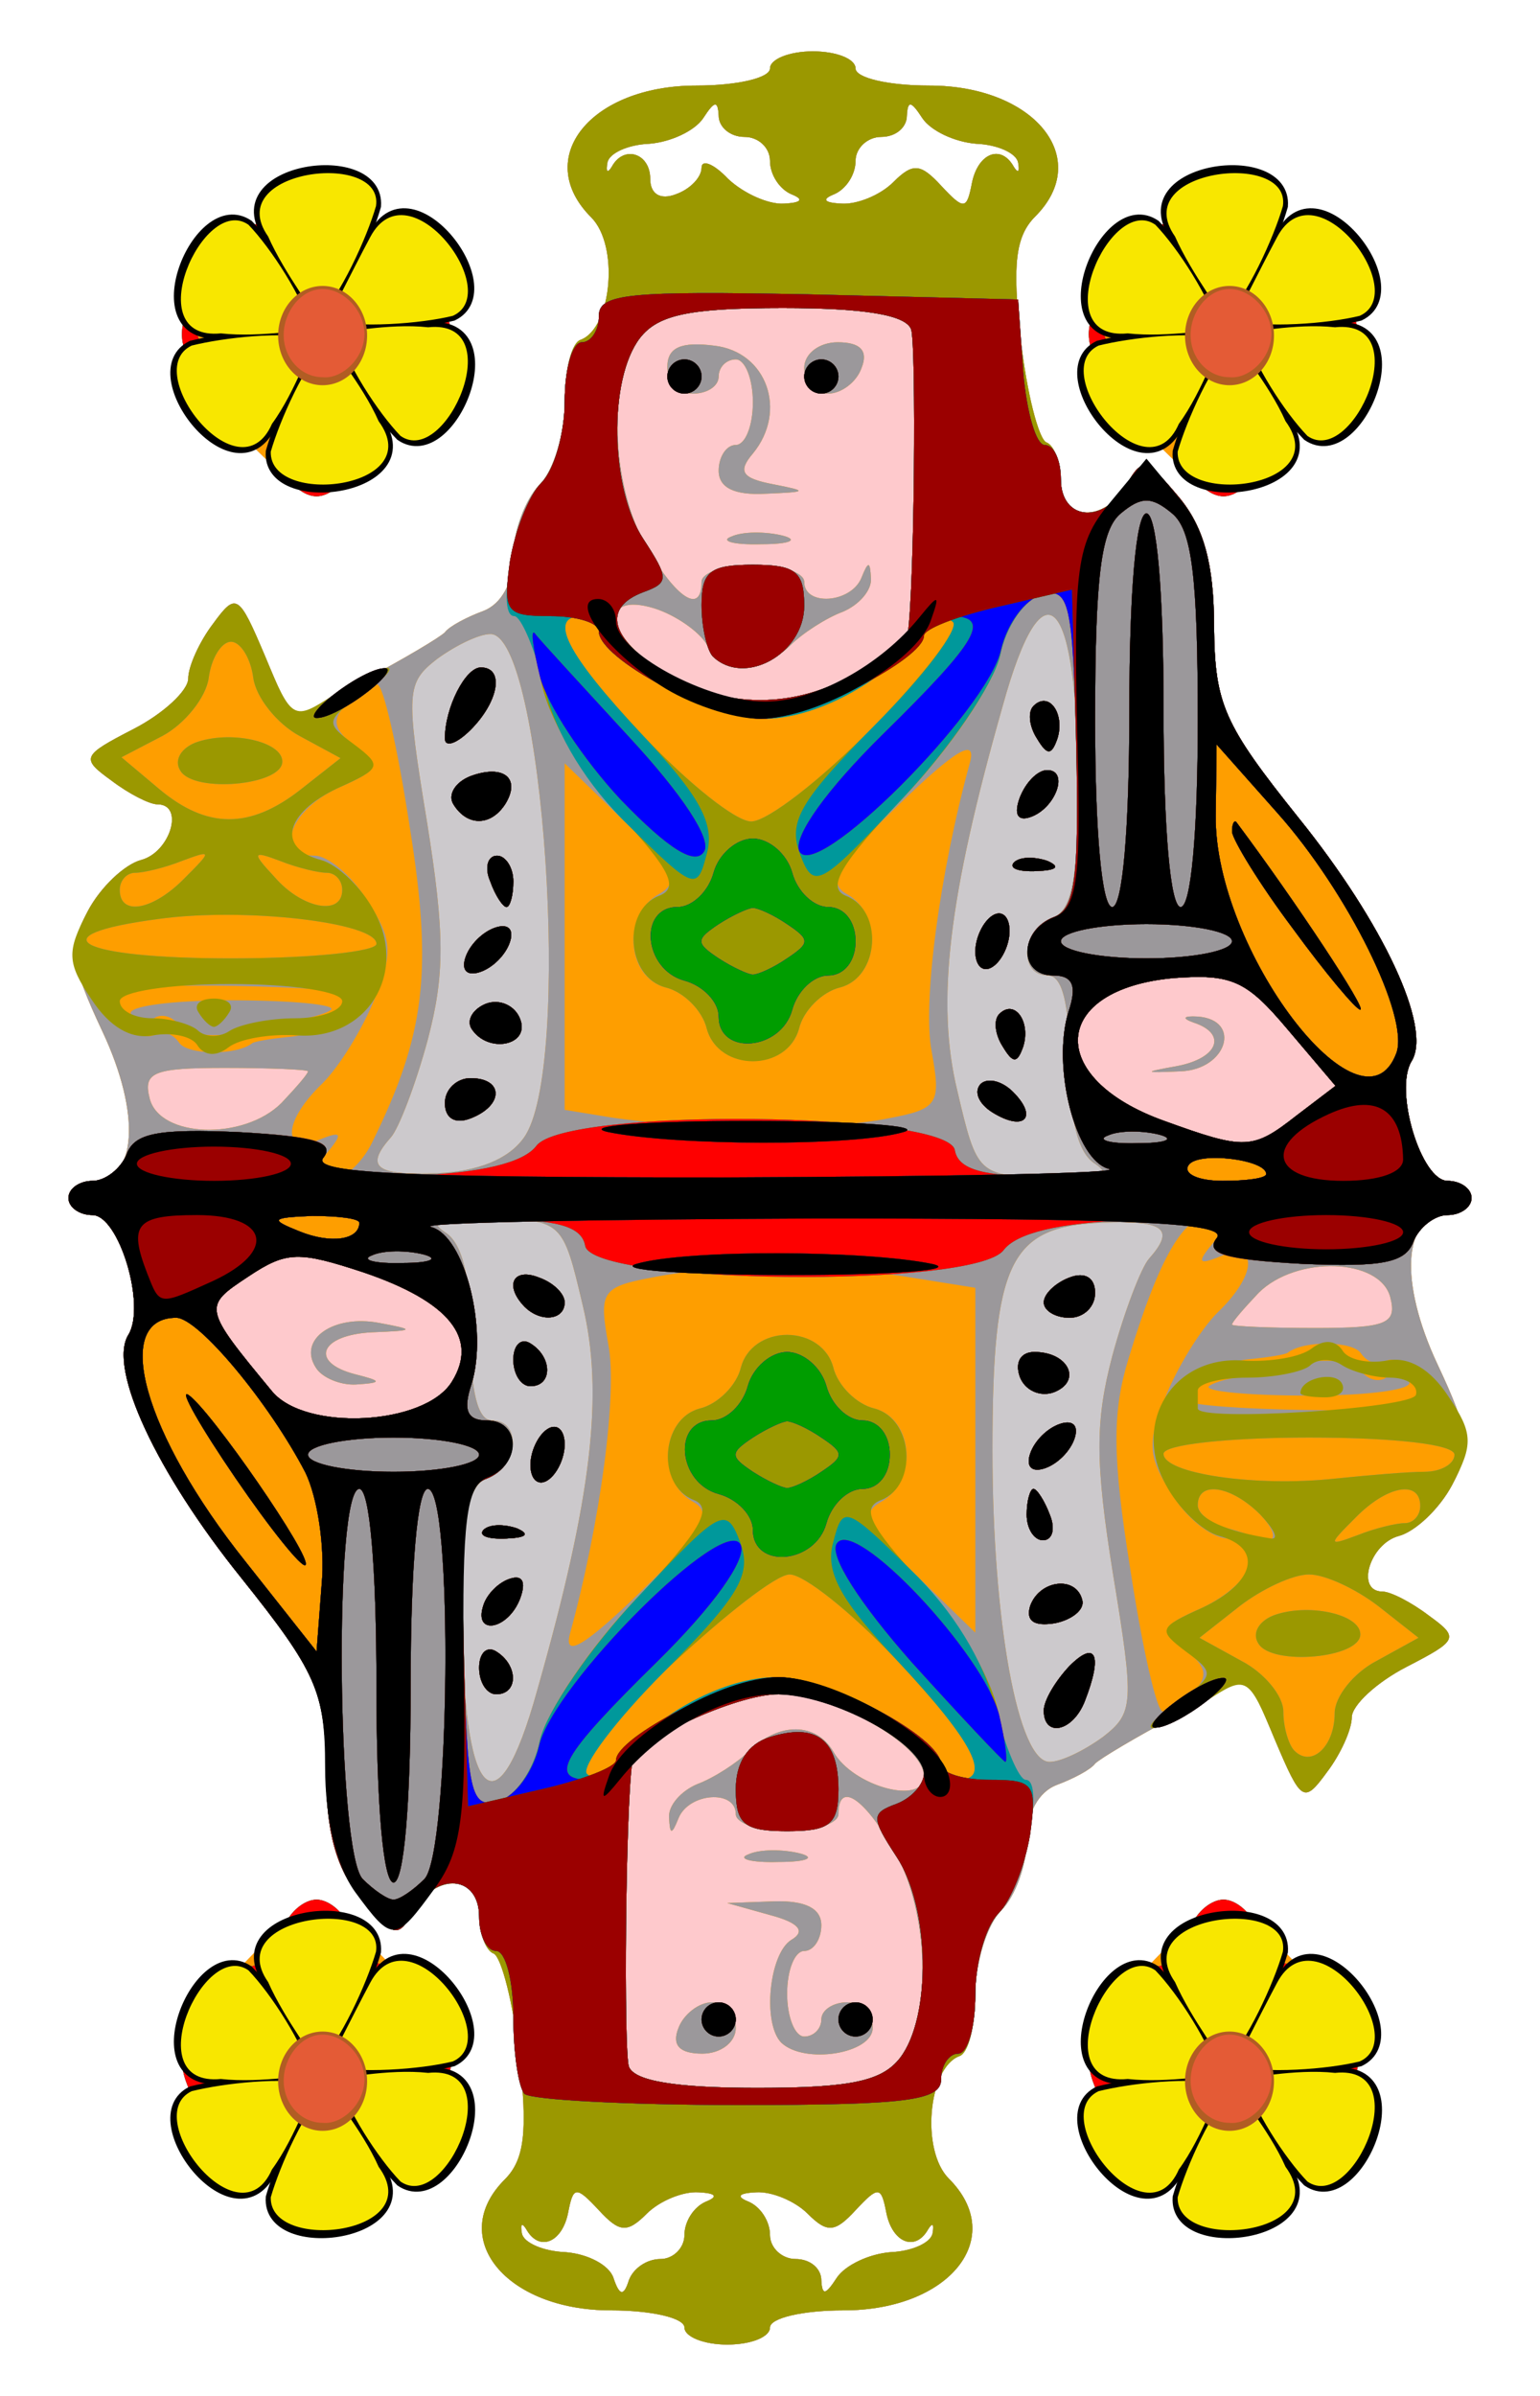<svg xmlns="http://www.w3.org/2000/svg" xmlns:xlink="http://www.w3.org/1999/xlink" width="180" height="280" fill-rule="evenodd" xmlns:v="https://vecta.io/nano"><path d="M80 272c0-1.1-3.8-2-8.6-2-12.3 0-19.2-8.5-12.4-15.3 2.3-2.3 2.7-5.6 1.7-14.3-.7-6.3-2.1-11.7-3-12.1-.9-.3-1.7-2.4-1.7-4.5 0-4.7-5.1-5-7.7-.4-1.8 3.2-2.3 3-6.1-1.5-2.9-3.5-4.1-7.8-4.1-15.1-.1-9.1-1.1-11.4-9.9-22.4-9.9-12.3-15.6-24.5-13.2-28.4 2.1-3.4-1.1-14-4.2-14-1.5 0-2.8-.9-2.8-2s1.3-2 2.9-2c5.1 0 5.6-7.8 1.1-17.4-3.8-8.1-4-9.9-1.7-14.2 1.5-2.8 4.3-5.4 6.2-5.9 3.4-.9 5.1-6.5 1.9-6.5-.9 0-3.3-1.2-5.4-2.8-3.6-2.6-3.4-2.9 2.6-6 3.5-1.8 6.4-4.5 6.4-5.9s1.3-4.3 2.9-6.4c2.7-3.7 3-3.5 6 3.6l3.2 7.6 8.4-4.6c4.7-2.5 8.9-5 9.5-5.6.5-.7 2.6-1.8 4.5-2.5 2.1-.8 3.5-3.3 3.5-6.5 0-2.8 1.4-6.5 3-8.2 1.7-1.6 3-6 3-9.7s.8-7 1.9-7.3c3.6-1.4 4.5-11 1.2-14.3C62.2 18.5 69 10 81.4 10c4.8 0 8.6-.9 8.6-2s2.3-2 5-2c2.8 0 5 .9 5 2s3.8 2 8.6 2c12.3 0 19.2 8.5 12.4 15.3-2.3 2.3-2.7 5.6-1.7 14.3.7 6.3 2.1 11.7 3 12.1.9.3 1.7 2.4 1.7 4.5 0 4.7 5.1 5 7.7.4 1.8-3.2 2.3-3 6.1 1.5 2.9 3.5 4.1 7.8 4.1 15.1.1 9.1 1.1 11.4 9.9 22.4 9.9 12.3 15.6 24.5 13.2 28.4-2.1 3.4 1.1 14 4.2 14 1.5 0 2.8.9 2.8 2s-1.3 2-2.9 2c-5.1 0-5.6 7.8-1.1 17.4 3.8 8.1 4 9.9 1.7 14.2-1.5 2.8-4.3 5.4-6.2 5.9-3.4.9-5.1 6.5-1.9 6.5.9 0 3.3 1.2 5.4 2.8 3.6 2.6 3.4 2.9-2.6 6-3.5 1.8-6.4 4.5-6.4 5.9s-1.3 4.3-2.9 6.4c-2.7 3.7-3 3.5-6-3.6l-3.2-7.6-8.4 4.6c-4.7 2.5-8.9 5-9.5 5.6-.5.7-2.6 1.8-4.5 2.5-2.1.8-3.5 3.3-3.5 6.5 0 2.8-1.3 6.5-3 8.2-1.6 1.6-3 6-3 9.7s-.8 7-1.9 7.3c-3.6 1.4-4.5 11-1.2 14.3 6.9 6.9.1 15.4-12.3 15.4-4.8 0-8.6.9-8.6 2s-2.2 2-5 2c-2.7 0-5-.9-5-2zm-2.8-8c1.5 0 2.8-1.3 2.8-2.8 0-1.6 1.1-3.3 2.5-3.9 1.5-.6 1.2-1-.9-1.1-1.8-.1-4.5 1-6 2.5-2.3 2.3-3.2 2.2-5.6-.4-2.7-2.9-3-2.8-3.6.3-.7 3.5-3.4 4.6-4.9 1.9-.5-.8-.7-.6-.5.5s2.5 2.1 5.1 2.2c2.6.2 5.1 1.5 5.6 3 .7 2.1 1.2 2.2 1.8.3.5-1.4 2.1-2.5 3.7-2.5zm26.9-.8c2.5-.1 4.7-1.1 4.9-2.2s0-1.3-.5-.5c-1.5 2.7-4.2 1.6-4.9-1.9-.6-3.1-.9-3.2-3.6-.3-2.4 2.6-3.3 2.7-5.6.4-1.5-1.5-4.2-2.6-6-2.5-2.1.1-2.4.5-.9 1.1 1.4.6 2.5 2.3 2.5 3.9 0 1.5 1.4 2.8 3 2.8 1.7 0 3 1.1 3 2.5.1 1.8.5 1.7 1.8-.3 1-1.5 3.8-2.8 6.3-3zM82 19.6c0-1 1.4-.5 3.1 1.3 1.8 1.7 4.7 3 6.5 2.9 2.1-.1 2.4-.5.9-1.1-1.4-.6-2.5-2.3-2.5-3.9 0-1.5-1.3-2.8-3-2.8-1.6 0-3-1.1-3-2.5-.1-1.8-.5-1.7-1.8.3-1 1.5-3.8 2.8-6.3 3-2.5.1-4.7 1.1-4.9 2.2s0 1.3.5.5c1.4-2.6 4.5-1.6 4.5 1.4 0 1.8 1.2 2.5 3 1.8 1.7-.6 3-2 3-3.1zm22.4 1.7c2.3-2.3 3.2-2.2 5.6.4 2.7 2.9 3 2.8 3.6-.3.7-3.5 3.4-4.6 4.9-1.9.5.8.7.6.5-.5s-2.4-2.1-4.9-2.2c-2.5-.2-5.3-1.5-6.3-3-1.3-2-1.7-2.1-1.8-.3 0 1.4-1.3 2.5-3 2.5-1.6 0-3 1.3-3 2.8 0 1.6-1.1 3.3-2.5 3.9-1.5.6-1.2 1 .9 1.1 1.8.1 4.5-1 6-2.5zM31.5 254.8c-7.4-3.9-11.8-12.7-9-17.9C24.4 233.2 35.4 222 37 222s12.6 11.2 14.5 14.9c2.8 5.3-1.7 14-9.1 17.9-4.7 2.4-6.2 2.4-10.9 0zm106 0c-7.4-3.9-11.8-12.7-9-17.9 1.9-3.7 12.9-14.9 14.5-14.9s12.6 11.2 14.5 14.9c2.8 5.3-1.7 14-9.1 17.9-4.7 2.4-6.2 2.4-10.9 0zM30 52.6c-8.5-8.3-10-12.7-6.8-19 1.6-3.1 5.3-6.8 8.4-8.4 4.7-2.4 6.2-2.4 10.9 0 7.4 3.9 11.8 12.7 9 17.9-2.4 4.6-13.1 15-15.1 14.7-.8-.1-3.6-2.4-6.4-5.2zm106 0c-8.5-8.3-10-12.7-6.8-19 1.6-3.1 5.3-6.8 8.4-8.4 4.7-2.4 6.2-2.4 10.9 0 7.4 3.9 11.8 12.7 9 17.9-2.4 4.6-13.1 15-15.1 14.7-.8-.1-3.6-2.4-6.4-5.2z" fill="#fec9cc"/><path d="M80 272c0-1.1-3.8-2-8.6-2-12.3 0-19.2-8.5-12.4-15.3 2.3-2.3 2.7-5.6 1.7-14.3-.7-6.3-2.1-11.7-3-12.1-.9-.3-1.7-2.4-1.7-4.5 0-4.7-5.1-5-7.7-.4-1.8 3.2-2.3 3-6.1-1.5-2.9-3.5-4.1-7.8-4.1-15.1-.1-9.1-1.1-11.4-9.9-22.4-9.9-12.3-15.6-24.5-13.2-28.4 2.1-3.4-1.1-14-4.2-14-1.5 0-2.8-.9-2.8-2s1.3-2 2.9-2c5.1 0 5.6-7.8 1.1-17.4-3.8-8.1-4-9.9-1.7-14.2 1.5-2.8 4.3-5.4 6.2-5.9 3.4-.9 5.1-6.5 1.9-6.5-.9 0-3.3-1.2-5.4-2.8-3.6-2.6-3.4-2.9 2.6-6 3.5-1.8 6.4-4.5 6.4-5.9s1.3-4.3 2.9-6.4c2.7-3.7 3-3.5 6 3.6l3.2 7.6 8.4-4.6c4.7-2.5 8.9-5 9.5-5.6.5-.7 2.6-1.8 4.5-2.5 2.1-.8 3.5-3.3 3.5-6.5 0-2.8 1.4-6.5 3-8.2 1.7-1.6 3-6 3-9.7s.8-7 1.9-7.3c3.6-1.4 4.5-11 1.2-14.3C62.2 18.5 69 10 81.4 10c4.8 0 8.6-.9 8.6-2s2.3-2 5-2c2.8 0 5 .9 5 2s3.8 2 8.6 2c12.3 0 19.2 8.5 12.4 15.3-2.3 2.3-2.7 5.6-1.7 14.3.7 6.3 2.1 11.7 3 12.1.9.3 1.7 2.4 1.7 4.5 0 4.7 5.1 5 7.7.4 1.8-3.2 2.3-3 6.1 1.5 2.9 3.5 4.1 7.8 4.1 15.1.1 9.1 1.1 11.4 9.9 22.4 9.9 12.3 15.6 24.5 13.2 28.4-2.1 3.4 1.1 14 4.2 14 1.5 0 2.8.9 2.8 2s-1.3 2-2.9 2c-5.1 0-5.6 7.8-1.1 17.4 3.8 8.1 4 9.9 1.7 14.2-1.5 2.8-4.3 5.4-6.2 5.9-3.4.9-5.1 6.5-1.9 6.5.9 0 3.3 1.2 5.4 2.8 3.6 2.6 3.4 2.9-2.6 6-3.5 1.8-6.4 4.5-6.4 5.9s-1.3 4.3-2.9 6.4c-2.7 3.7-3 3.5-6-3.6l-3.2-7.6-8.4 4.6c-4.7 2.5-8.9 5-9.5 5.6-.5.7-2.6 1.8-4.5 2.5-2.1.8-3.5 3.3-3.5 6.5 0 2.8-1.3 6.5-3 8.2-1.6 1.6-3 6-3 9.7s-.8 7-1.9 7.3c-3.6 1.4-4.5 11-1.2 14.3 6.9 6.9.1 15.4-12.3 15.4-4.8 0-8.6.9-8.6 2s-2.2 2-5 2c-2.7 0-5-.9-5-2zm-2.8-8c1.5 0 2.8-1.3 2.8-2.8 0-1.6 1.1-3.3 2.5-3.9 1.5-.6 1.2-1-.9-1.1-1.8-.1-4.5 1-6 2.5-2.3 2.3-3.2 2.2-5.6-.4-2.7-2.9-3-2.8-3.6.3-.7 3.5-3.4 4.6-4.9 1.9-.5-.8-.7-.6-.5.5s2.5 2.1 5.1 2.2c2.6.2 5.1 1.5 5.6 3 .7 2.1 1.2 2.2 1.8.3.5-1.4 2.1-2.5 3.7-2.5zm26.9-.8c2.5-.1 4.7-1.1 4.9-2.2s0-1.3-.5-.5c-1.5 2.7-4.2 1.6-4.9-1.9-.6-3.1-.9-3.2-3.6-.3-2.4 2.6-3.3 2.7-5.6.4-1.5-1.5-4.2-2.6-6-2.5-2.1.1-2.4.5-.9 1.1 1.4.6 2.5 2.3 2.5 3.9 0 1.5 1.4 2.8 3 2.8 1.7 0 3 1.1 3 2.5.1 1.8.5 1.7 1.8-.3 1-1.5 3.8-2.8 6.3-3zm1.1-22.7c3.8-5 3.4-17.1-.7-24.3-3.5-6.1-6.5-8.1-6.5-4.2 0 1.1-2.7 2-6 2s-6-.9-6-2c0-2.9-5.5-2.5-6.7.5-.8 2-1 1.9-1.1-.1-.1-1.4 1.4-3.1 3.3-3.9 1.9-.7 4.7-2.5 6.1-3.9 3.5-3.4 7.8-3.3 9.8.1 2.3 4.1 10.6 6.3 10.6 2.9 0-3.7-10.4-9.6-17-9.6-5 0-16.8 5.5-17.1 7.9-.8 5.7-1 33.7-.4 35.6.6 1.7 5.5 2.5 15 2.5 11 0 14.6-.8 16.7-3.5zM79.3 237c.6-1.6 2.4-3 3.9-3s2.8 1.4 2.8 3c0 1.7-1.8 3-3.9 3-2.7 0-3.6-1-2.8-3zm12 1.7c-2.2-2.3-1.4-10.4 1.2-12 1.7-1 .9-2-2.5-2.9l-5-1.4 5.5-.2c3.6-.1 5.5.8 5.5 2.8 0 1.6-.9 3-2 3s-2 2.2-2 5c0 2.7.9 5 2 5s2-.9 2-2 1.4-2 3-2c1.7 0 3 1.3 3 3 0 3-8 4.3-10.7 1.7zm-3.8-22c1.3-.6 4-.6 6-.1 1.9.5.8 1-2.5 1-3.3.1-4.9-.4-3.5-.9zm-34.7-55.2c3.2-5.1-.3-9.4-10.3-12.8-7.6-2.5-9-2.5-13.5.5-5.3 3.5-5.3 3.6 2.8 13.4 3.9 4.7 17.8 4 21-1.1zm-15.9-1.7c-2.1-3.3 2.1-6.2 7.4-5.2 4.3.8 4.2.9-.8 1.1-6.1.3-7.4 3.5-2 4.9 3.2.8 3.2 1 .1 1.2-1.8.1-4-.8-4.7-2zm125.6-8.2c-1.2-4.6-11-4.9-15.4-.5-1.7 1.8-3.1 3.4-3.1 3.7 0 .2 4.4.4 9.7.4 8.4 0 9.6-.5 8.8-3.6zm-11-21.2l4.6-3.5-5.6-6.6c-4.8-5.7-6.5-6.5-13.3-6-14.4 1.3-15.1 11.7-1.1 16.7 9.4 3.4 10.3 3.4 15.4-.6zm-14-5.8c4.9-.9 6-3.8 2-5.1-1.4-.5-1.2-.8.5-.7 5.2.4 3.4 6.2-2 6.4-4.4.2-4.4.1-.5-.6zm-104.6 4.3c1.7-1.8 3.1-3.4 3.1-3.7 0-.2-4.4-.4-9.7-.4-8.4 0-9.6.5-8.8 3.6 1.2 4.6 11 4.9 15.4.5zm67.3-50.3c3.2-1.9 5.9-3.9 5.9-4.5.8-5.7 1-33.7.4-35.6-.6-1.7-5.5-2.5-15-2.5-11 0-14.6.8-16.7 3.5-3.8 5-3.4 17.1.7 24.3C79 69.9 82 71.9 82 68c0-1.1 2.7-2 6-2s6 .9 6 2c0 2.9 5.5 2.5 6.7-.5.8-2 1-1.9 1.1.1.1 1.4-1.4 3.1-3.3 3.9-1.9.7-4.7 2.5-6.1 3.9-3.5 3.4-7.8 3.3-9.8-.1-.9-1.5-3.6-3.4-6.1-4.2-6.5-2-5.8 3.2 1 7.4 7.1 4.4 15.4 4.4 22.7.1zM85.5 62.7c1.3-.6 4-.6 6-.1 1.9.5.8 1-2.5 1-3.3.1-4.9-.4-3.5-.9zM84 55c0-1.6.9-3 2-3s2-2.2 2-5c0-2.7-.9-5-2-5s-2 .9-2 2-1.3 2-3 2c-1.6 0-3-1.4-3-3.1 0-2.3 1.6-3 5.5-2.5 6.1.7 8.6 7.6 4.5 12.6-1.8 2.1-1.3 2.9 2.4 3.6 4.1.8 4 .9-.9 1.1Q84 58 84 55zm10-12c0-1.7 1.8-3 3.9-3 2.7 0 3.6 1 2.8 3-.6 1.7-2.4 3-3.9 3S94 44.7 94 43zM82 19.6c0-1 1.4-.5 3.1 1.3 1.8 1.7 4.7 3 6.5 2.9 2.1-.1 2.4-.5.9-1.1-1.4-.6-2.5-2.3-2.5-3.9 0-1.5-1.3-2.8-3-2.8-1.6 0-3-1.1-3-2.5-.1-1.8-.5-1.7-1.8.3-1 1.5-3.8 2.8-6.3 3-2.5.1-4.7 1.1-4.9 2.2s0 1.3.5.5c1.4-2.6 4.5-1.6 4.5 1.4 0 1.8 1.2 2.5 3 1.8 1.7-.6 3-2 3-3.1zm22.4 1.7c2.3-2.3 3.2-2.2 5.6.4 2.7 2.9 3 2.8 3.6-.3.7-3.5 3.4-4.6 4.9-1.9.5.8.7.6.5-.5s-2.4-2.1-4.9-2.2c-2.5-.2-5.3-1.5-6.3-3-1.3-2-1.7-2.1-1.8-.3 0 1.4-1.3 2.5-3 2.5-1.6 0-3 1.3-3 2.8 0 1.6-1.1 3.3-2.5 3.9-1.5.6-1.2 1 .9 1.1 1.8.1 4.5-1 6-2.5zM31.5 254.8c-7.4-3.9-11.8-12.7-9-17.9C24.4 233.2 35.4 222 37 222s12.6 11.2 14.5 14.9c2.8 5.3-1.7 14-9.1 17.9-4.7 2.4-6.2 2.4-10.9 0zm106 0c-7.4-3.9-11.8-12.7-9-17.9 1.9-3.7 12.9-14.9 14.5-14.9s12.6 11.2 14.5 14.9c2.8 5.3-1.7 14-9.1 17.9-4.7 2.4-6.2 2.4-10.9 0zM30 52.6c-8.5-8.3-10-12.7-6.8-19 1.6-3.1 5.3-6.8 8.4-8.4 4.7-2.4 6.2-2.4 10.9 0 7.4 3.9 11.8 12.7 9 17.9-2.4 4.6-13.1 15-15.1 14.7-.8-.1-3.6-2.4-6.4-5.2zm106 0c-8.5-8.3-10-12.7-6.8-19 1.6-3.1 5.3-6.8 8.4-8.4 4.7-2.4 6.2-2.4 10.9 0 7.4 3.9 11.8 12.7 9 17.9-2.4 4.6-13.1 15-15.1 14.7-.8-.1-3.6-2.4-6.4-5.2z" fill="#ccc9cc"/><path d="M80 272c0-1.1-3.8-2-8.6-2-12.3 0-19.2-8.5-12.4-15.3 2.3-2.3 2.7-5.6 1.7-14.3-.7-6.3-2.1-11.7-3-12.1-.9-.3-1.7-2.4-1.7-4.5 0-4.7-5.1-5-7.7-.4-1.8 3.2-2.3 3-6.1-1.5-2.9-3.5-4.1-7.8-4.1-15.1-.1-9.1-1.1-11.4-9.9-22.4-9.9-12.3-15.6-24.5-13.2-28.4 2.1-3.4-1.1-14-4.2-14-1.5 0-2.8-.9-2.8-2s1.3-2 2.9-2c5.1 0 5.6-7.8 1.1-17.4-3.8-8.1-4-9.9-1.7-14.2 1.5-2.8 4.3-5.4 6.2-5.9 3.4-.9 5.1-6.5 1.9-6.5-.9 0-3.3-1.2-5.4-2.8-3.6-2.6-3.4-2.9 2.6-6 3.5-1.8 6.4-4.5 6.4-5.9s1.3-4.3 2.9-6.4c2.7-3.7 3-3.5 6 3.6l3.2 7.6 8.4-4.6c4.7-2.5 8.9-5 9.5-5.6.5-.7 2.6-1.8 4.5-2.5 2.1-.8 3.5-3.3 3.5-6.5 0-2.8 1.4-6.5 3-8.2 1.7-1.6 3-6 3-9.7s.8-7 1.9-7.3c3.6-1.4 4.5-11 1.2-14.3C62.2 18.5 69 10 81.4 10c4.8 0 8.6-.9 8.6-2s2.3-2 5-2c2.8 0 5 .9 5 2s3.8 2 8.6 2c12.3 0 19.2 8.5 12.4 15.3-2.3 2.3-2.7 5.6-1.7 14.3.7 6.3 2.1 11.7 3 12.1.9.3 1.7 2.4 1.7 4.5 0 4.7 5.1 5 7.7.4 1.8-3.2 2.3-3 6.1 1.5 2.9 3.5 4.1 7.8 4.1 15.1.1 9.1 1.1 11.4 9.9 22.4 9.9 12.3 15.6 24.5 13.2 28.4-2.1 3.4 1.1 14 4.2 14 1.5 0 2.8.9 2.8 2s-1.3 2-2.9 2c-5.1 0-5.6 7.8-1.1 17.4 3.8 8.1 4 9.9 1.7 14.2-1.5 2.8-4.3 5.4-6.2 5.9-3.4.9-5.1 6.5-1.9 6.5.9 0 3.3 1.2 5.4 2.8 3.6 2.6 3.4 2.9-2.6 6-3.5 1.8-6.4 4.5-6.4 5.9s-1.3 4.3-2.9 6.4c-2.7 3.7-3 3.5-6-3.6l-3.2-7.6-8.4 4.6c-4.7 2.5-8.9 5-9.5 5.6-.5.7-2.6 1.8-4.5 2.5-2.1.8-3.5 3.3-3.5 6.5 0 2.8-1.3 6.5-3 8.2-1.6 1.6-3 6-3 9.7s-.8 7-1.9 7.3c-3.6 1.4-4.5 11-1.2 14.3 6.9 6.9.1 15.4-12.3 15.4-4.8 0-8.6.9-8.6 2s-2.2 2-5 2c-2.7 0-5-.9-5-2zm-2.8-8c1.5 0 2.8-1.3 2.8-2.8 0-1.6 1.1-3.3 2.5-3.9 1.5-.6 1.2-1-.9-1.1-1.8-.1-4.5 1-6 2.5-2.3 2.3-3.2 2.2-5.6-.4-2.7-2.9-3-2.8-3.6.3-.7 3.5-3.4 4.6-4.9 1.9-.5-.8-.7-.6-.5.5s2.5 2.1 5.1 2.2c2.6.2 5.1 1.5 5.6 3 .7 2.1 1.2 2.2 1.8.3.5-1.4 2.1-2.5 3.7-2.5zm26.9-.8c2.5-.1 4.7-1.1 4.9-2.2s0-1.3-.5-.5c-1.5 2.7-4.2 1.6-4.9-1.9-.6-3.1-.9-3.2-3.6-.3-2.4 2.6-3.3 2.7-5.6.4-1.5-1.5-4.2-2.6-6-2.5-2.1.1-2.4.5-.9 1.1 1.4.6 2.5 2.3 2.5 3.9 0 1.5 1.4 2.8 3 2.8 1.7 0 3 1.1 3 2.5.1 1.8.5 1.7 1.8-.3 1-1.5 3.8-2.8 6.3-3zm1.1-22.7c3.8-5 3.4-17.1-.7-24.3-3.5-6.1-6.5-8.1-6.5-4.2 0 1.1-2.7 2-6 2s-6-.9-6-2c0-2.9-5.5-2.5-6.7.5-.8 2-1 1.9-1.1-.1-.1-1.4 1.4-3.1 3.3-3.9 1.9-.7 4.7-2.5 6.1-3.9 3.5-3.4 7.8-3.3 9.8.1 2.3 4.1 10.6 6.3 10.6 2.9 0-3.7-10.4-9.6-17-9.6-5 0-16.8 5.5-17.1 7.9-.8 5.7-1 33.7-.4 35.6.6 1.7 5.5 2.5 15 2.5 11 0 14.6-.8 16.7-3.5zM79.3 237c.6-1.6 2.4-3 3.9-3s2.8 1.4 2.8 3c0 1.7-1.8 3-3.9 3-2.7 0-3.6-1-2.8-3zm12 1.7c-2.2-2.3-1.4-10.4 1.2-12 1.7-1 .9-2-2.5-2.9l-5-1.4 5.5-.2c3.6-.1 5.5.8 5.5 2.8 0 1.6-.9 3-2 3s-2 2.2-2 5c0 2.7.9 5 2 5s2-.9 2-2 1.4-2 3-2c1.7 0 3 1.3 3 3 0 3-8 4.3-10.7 1.7zm-3.8-22c1.3-.6 4-.6 6-.1 1.9.5.8 1-2.5 1-3.3.1-4.9-.4-3.5-.9zm-24.7-19.2c6.4-22.5 7.8-34.7 5.3-45-2.3-9.8-2.4-9.9-10.7-10.1-6-.3-7.5.2-5.4 1.6 2 1.2 3 5.2 3 11.9q0 10.1 2.5 10.1c3.5 0 3.1 5.3-.5 6.7-2.3.9-3 4.6-3 15.1 0 22.7 4 27.1 8.8 9.7zm-6.8-2.6c0-1.7.9-2.6 2-1.9 2.6 1.6 2.6 5 0 5-1.1 0-2-1.4-2-3.1zm.5-7.3c.4-1.3 1.8-2.7 3.1-3.1 1.5-.5 1.9.4 1.2 2.3-1.4 3.7-5.5 4.4-4.3.8zm0-8.8c.7-.7 2.4-.7 3.9-.2 1.6.7 1.1 1.1-1.2 1.2-2.1.1-3.3-.3-2.7-1zm5.5-7.6c0-1.6.9-3.5 2-4.2s2 .1 2 1.8c0 1.6-.9 3.5-2 4.2s-2-.1-2-1.8zm-2-12.3c0-1.7.9-2.6 2-1.9 2.6 1.6 2.6 5 0 5-1.1 0-2-1.4-2-3.1zm1.3-6.2c-2.4-2.5-1.3-4.6 1.7-3.4 1.7.6 3 1.9 3 2.9 0 2.1-2.8 2.4-4.7.5zm67.6 50.3c3.6-2.8 3.7-3.8 1.2-19-2.1-13.1-2.1-17.9-.1-25.5 1.4-5.2 3.4-10.4 4.3-11.4 3.1-3.5 1.8-4.5-5.5-4.2-10.8.4-12.8 4.6-12.8 26.6 0 20 3 36.5 6.7 36.4 1.3 0 4-1.3 6.2-2.9zm-6.9-3.1c0-1.2 1.4-3.5 3-5.2 3.1-3.1 3.9-1.3 1.8 4.1-1.4 3.6-4.8 4.3-4.8 1.1zm-1.6-12.2c1.1-3.1 5.4-3.6 6.1-.7.3 1.1-1.2 2.3-3.2 2.7-2.5.4-3.4-.3-2.9-2zM120 177c0-1.6.4-3 .8-3s1.3 1.4 1.9 3c.7 1.7.3 3-.8 3-1 0-1.9-1.3-1.9-3zm.4-7.1c.5-1.5 2-3 3.5-3.5s2.2.2 1.7 1.7-2 3-3.5 3.5-2.2-.2-1.7-1.7zm-1.2-9c-.6-1.7.1-2.9 1.7-2.9 4 0 5.6 3.4 2.3 4.7-1.6.6-3.4-.2-4-1.8zm2.8-8.7c0-1 1.4-2.3 3-2.9 1.8-.7 3 0 3 1.8 0 1.6-1.3 2.9-3 2.9-1.6 0-3-.8-3-1.8zm-69.2 9.3c3.2-5.1-.3-9.4-10.3-12.8-7.6-2.5-9-2.5-13.5.5-5.3 3.5-5.3 3.6 2.8 13.4 3.9 4.7 17.8 4 21-1.1zm-15.9-1.7c-2.1-3.3 2.1-6.2 7.4-5.2 4.3.8 4.2.9-.8 1.1-6.1.3-7.4 3.5-2 4.9 3.2.8 3.2 1 .1 1.2-1.8.1-4-.8-4.7-2zm125.6-8.2c-1.2-4.6-11-4.9-15.4-.5-1.7 1.8-3.1 3.4-3.1 3.7 0 .2 4.4.4 9.7.4 8.4 0 9.6-.5 8.8-3.6zM61.2 133c5.8-7.8 2.3-59.1-3.9-58.9-1.3 0-4 1.3-6.2 2.9-3.6 2.8-3.7 3.8-1.2 19 2.1 13.1 2.1 17.9.1 25.5-1.4 5.2-3.4 10.4-4.3 11.4-3.1 3.5-1.8 4.5 5.5 4.2 4.6-.2 8.2-1.6 10-4.1zm-9.2-4.1c0-1.6 1.4-2.9 3-2.9 3.9 0 3.9 3.2 0 4.7-1.8.7-3 0-3-1.8zm3.1-8.7c-.6-1 .2-2.3 1.7-2.9 1.6-.6 3.4.2 4 1.8 1.2 3.1-3.8 4.1-5.7 1.1zm-.7-8.3c.5-1.5 2-3 3.5-3.5s2.2.2 1.7 1.7-2 3-3.5 3.5-2.2-.2-1.7-1.7zm2.9-8.9c-.7-1.6-.3-3 .8-3 1 0 1.9 1.4 1.9 3 0 1.7-.4 3-.8 3s-1.3-1.3-1.9-3zM53 94c-.7-1.1.2-2.6 2-3.3 3.8-1.4 5.9.2 4.1 3.2-1.7 2.7-4.5 2.7-6.1.1zm-1-7.7c0-3.6 2.4-8.3 4.2-8.3 2.8 0 2.1 4-1.2 7.3-1.6 1.6-3 2.1-3 1zm76 49.7c-2-1.2-3-5.2-3-11.9q0-10.1-2.5-10.1c-3.5 0-3.1-5.3.5-6.7 2.3-.9 3-4.6 3-15.1 0-22.7-4-27.1-8.8-9.7-6.4 22.5-7.8 34.7-5.3 45 2.3 9.8 2.4 9.9 10.7 10.1 6 .3 7.5-.2 5.4-1.6zm-12-6c-1.6-1-2.2-2.4-1.4-3.3.8-.8 2.5-.4 3.8.9 3 3 1.3 4.7-2.4 2.4zm1.2-7.7c-.9-1.4-1.1-3.1-.4-3.8 1.8-1.8 3.7.9 2.8 3.8-.7 2-1.2 2-2.4 0zm-3.2-11.1c0-1.6.9-3.5 2-4.2s2 .1 2 1.8c0 1.6-.9 3.5-2 4.2s-2-.1-2-1.8zm4.5-10.4c.7-.7 2.4-.7 3.9-.2 1.6.7 1.1 1.1-1.2 1.2-2.1.1-3.3-.3-2.7-1zm.7-7.6c.7-1.8 2.1-3.2 3.2-3.2 2.6 0 1 4.5-2 5.5-1.5.5-1.9-.4-1.2-2.3zm2-6.9c-.9-1.4-1.1-3.1-.4-3.8 1.8-1.8 3.7.9 2.8 3.8-.7 2-1.2 2-2.4 0zm30.3 44.1l4.6-3.5-5.6-6.6c-4.8-5.7-6.5-6.5-13.3-6-14.4 1.3-15.1 11.7-1.1 16.7 9.4 3.4 10.3 3.4 15.4-.6zm-14-5.8c4.9-.9 6-3.8 2-5.1-1.4-.5-1.2-.8.5-.7 5.2.4 3.4 6.2-2 6.4-4.4.2-4.4.1-.5-.6zm-104.6 4.3c1.7-1.8 3.1-3.4 3.1-3.7 0-.2-4.4-.4-9.7-.4-8.4 0-9.6.5-8.8 3.6 1.2 4.6 11 4.9 15.4.5zm67.3-50.3c3.2-1.9 5.9-3.9 5.9-4.5.8-5.7 1-33.7.4-35.6-.6-1.7-5.5-2.5-15-2.5-11 0-14.6.8-16.7 3.5-3.8 5-3.4 17.1.7 24.3C79 69.9 82 71.9 82 68c0-1.1 2.7-2 6-2s6 .9 6 2c0 2.9 5.5 2.5 6.7-.5.8-2 1-1.9 1.1.1.1 1.4-1.4 3.1-3.3 3.9-1.9.7-4.7 2.5-6.1 3.9-3.5 3.4-7.8 3.3-9.8-.1-.9-1.5-3.6-3.4-6.1-4.2-6.5-2-5.8 3.2 1 7.4 7.1 4.4 15.4 4.4 22.7.1zM85.5 62.7c1.3-.6 4-.6 6-.1 1.9.5.8 1-2.5 1-3.3.1-4.9-.4-3.5-.9zM84 55c0-1.6.9-3 2-3s2-2.2 2-5c0-2.7-.9-5-2-5s-2 .9-2 2-1.3 2-3 2c-1.6 0-3-1.4-3-3.1 0-2.3 1.6-3 5.5-2.5 6.1.7 8.6 7.6 4.5 12.6-1.8 2.1-1.3 2.9 2.4 3.6 4.1.8 4 .9-.9 1.1Q84 58 84 55zm10-12c0-1.7 1.8-3 3.9-3 2.7 0 3.6 1 2.8 3-.6 1.7-2.4 3-3.9 3S94 44.7 94 43zM82 19.6c0-1 1.4-.5 3.1 1.3 1.8 1.7 4.7 3 6.5 2.9 2.1-.1 2.4-.5.9-1.1-1.4-.6-2.5-2.3-2.5-3.9 0-1.5-1.3-2.8-3-2.8-1.6 0-3-1.1-3-2.5-.1-1.8-.5-1.7-1.8.3-1 1.5-3.8 2.8-6.3 3-2.5.1-4.7 1.1-4.9 2.2s0 1.3.5.5c1.4-2.6 4.5-1.6 4.5 1.4 0 1.8 1.2 2.5 3 1.8 1.7-.6 3-2 3-3.1zm22.4 1.7c2.3-2.3 3.2-2.2 5.6.4 2.7 2.9 3 2.8 3.6-.3.7-3.5 3.4-4.6 4.9-1.9.5.8.7.6.5-.5s-2.4-2.1-4.9-2.2c-2.5-.2-5.3-1.5-6.3-3-1.3-2-1.7-2.1-1.8-.3 0 1.4-1.3 2.5-3 2.5-1.6 0-3 1.3-3 2.8 0 1.6-1.1 3.3-2.5 3.9-1.5.6-1.2 1 .9 1.1 1.8.1 4.5-1 6-2.5zM31.5 254.8c-7.4-3.9-11.8-12.7-9-17.9C24.4 233.2 35.4 222 37 222s12.6 11.2 14.5 14.9c2.8 5.3-1.7 14-9.1 17.9-4.7 2.4-6.2 2.4-10.9 0zm106 0c-7.4-3.9-11.8-12.7-9-17.9 1.9-3.7 12.9-14.9 14.5-14.9s12.6 11.2 14.5 14.9c2.8 5.3-1.7 14-9.1 17.9-4.7 2.4-6.2 2.4-10.9 0zM30 52.6c-8.5-8.3-10-12.7-6.8-19 1.6-3.1 5.3-6.8 8.4-8.4 4.7-2.4 6.2-2.4 10.9 0 7.4 3.9 11.8 12.7 9 17.9-2.4 4.6-13.1 15-15.1 14.7-.8-.1-3.6-2.4-6.4-5.2zm106 0c-8.5-8.3-10-12.7-6.8-19 1.6-3.1 5.3-6.8 8.4-8.4 4.7-2.4 6.2-2.4 10.9 0 7.4 3.9 11.8 12.7 9 17.9-2.4 4.6-13.1 15-15.1 14.7-.8-.1-3.6-2.4-6.4-5.2z" fill="#fe9e00"/><path d="M80 272c0-1.1-3.8-2-8.6-2-12.3 0-19.2-8.5-12.4-15.3 2.3-2.3 2.7-5.6 1.7-14.3-.7-6.3-2.1-11.7-3-12.1-.9-.3-1.7-2.4-1.7-4.5 0-4.7-5.1-5-7.7-.4-1.8 3.2-2.3 3-6.1-1.5-2.9-3.5-4.1-7.8-4.1-15.1-.1-9.1-1.1-11.4-9.9-22.4-9.9-12.3-15.6-24.5-13.2-28.4 2.1-3.4-1.1-14-4.2-14-1.5 0-2.8-.9-2.8-2s1.3-2 2.9-2c5.1 0 5.6-7.8 1.1-17.4-3.8-8.1-4-9.9-1.7-14.2 1.5-2.8 4.3-5.4 6.2-5.9 3.4-.9 5.1-6.5 1.9-6.5-.9 0-3.3-1.2-5.4-2.8-3.6-2.6-3.4-2.9 2.6-6 3.5-1.8 6.4-4.5 6.4-5.9s1.3-4.3 2.9-6.4c2.7-3.7 3-3.5 6 3.6l3.2 7.6 8.4-4.6c4.7-2.5 8.9-5 9.5-5.6.5-.7 2.6-1.8 4.5-2.5 2.1-.8 3.5-3.3 3.5-6.5 0-2.8 1.4-6.5 3-8.2 1.7-1.6 3-6 3-9.7s.8-7 1.9-7.3c3.6-1.4 4.5-11 1.2-14.3C62.2 18.5 69 10 81.4 10c4.8 0 8.6-.9 8.6-2s2.3-2 5-2c2.8 0 5 .9 5 2s3.8 2 8.6 2c12.3 0 19.2 8.5 12.4 15.3-2.3 2.3-2.7 5.6-1.7 14.3.7 6.3 2.1 11.7 3 12.1.9.3 1.7 2.4 1.7 4.5 0 4.7 5.1 5 7.7.4 1.8-3.2 2.3-3 6.1 1.5 2.9 3.5 4.1 7.8 4.1 15.1.1 9.1 1.1 11.4 9.9 22.4 9.9 12.3 15.6 24.5 13.2 28.4-2.1 3.4 1.1 14 4.2 14 1.5 0 2.8.9 2.8 2s-1.3 2-2.9 2c-5.1 0-5.6 7.8-1.1 17.4 3.8 8.1 4 9.9 1.7 14.2-1.5 2.8-4.3 5.4-6.2 5.9-3.4.9-5.1 6.5-1.9 6.5.9 0 3.3 1.2 5.4 2.8 3.6 2.6 3.4 2.9-2.6 6-3.5 1.8-6.4 4.5-6.4 5.9s-1.3 4.3-2.9 6.4c-2.7 3.7-3 3.5-6-3.6l-3.2-7.6-8.4 4.6c-4.7 2.5-8.9 5-9.5 5.6-.5.7-2.6 1.8-4.5 2.5-2.1.8-3.5 3.3-3.5 6.5 0 2.8-1.3 6.5-3 8.2-1.6 1.6-3 6-3 9.7s-.8 7-1.9 7.3c-3.6 1.4-4.5 11-1.2 14.3 6.9 6.9.1 15.4-12.3 15.4-4.8 0-8.6.9-8.6 2s-2.2 2-5 2c-2.7 0-5-.9-5-2zm-2.8-8c1.5 0 2.8-1.3 2.8-2.8 0-1.6 1.1-3.3 2.5-3.9 1.5-.6 1.2-1-.9-1.1-1.8-.1-4.5 1-6 2.5-2.3 2.3-3.2 2.2-5.6-.4-2.7-2.9-3-2.8-3.6.3-.7 3.5-3.4 4.6-4.9 1.9-.5-.8-.7-.6-.5.5s2.5 2.1 5.1 2.2c2.6.2 5.1 1.5 5.6 3 .7 2.1 1.2 2.2 1.8.3.5-1.4 2.1-2.5 3.7-2.5zm26.9-.8c2.5-.1 4.7-1.1 4.9-2.2s0-1.3-.5-.5c-1.5 2.7-4.2 1.6-4.9-1.9-.6-3.1-.9-3.2-3.6-.3-2.4 2.6-3.3 2.7-5.6.4-1.5-1.5-4.2-2.6-6-2.5-2.1.1-2.4.5-.9 1.1 1.4.6 2.5 2.3 2.5 3.9 0 1.5 1.4 2.8 3 2.8 1.7 0 3 1.1 3 2.5.1 1.8.5 1.7 1.8-.3 1-1.5 3.8-2.8 6.3-3zm1.1-22.7c3.8-5 3.4-17.1-.7-24.3-3.5-6.1-6.5-8.1-6.5-4.2 0 1.1-2.7 2-6 2s-6-.9-6-2c0-2.9-5.5-2.5-6.7.5-.8 2-1 1.9-1.1-.1-.1-1.4 1.4-3.1 3.3-3.9 1.9-.7 4.7-2.5 6.1-3.9 3.5-3.4 7.8-3.3 9.8.1 2.3 4.1 10.6 6.3 10.6 2.9 0-3.7-10.4-9.6-17-9.6-5 0-16.8 5.5-17.1 7.9-.8 5.7-1 33.7-.4 35.6.6 1.7 5.5 2.5 15 2.5 11 0 14.6-.8 16.7-3.5zM79.3 237c.6-1.6 2.4-3 3.9-3s2.8 1.4 2.8 3c0 1.7-1.8 3-3.9 3-2.7 0-3.6-1-2.8-3zm12 1.7c-2.2-2.3-1.4-10.4 1.2-12 1.7-1 .9-2-2.5-2.9l-5-1.4 5.5-.2c3.6-.1 5.5.8 5.5 2.8 0 1.6-.9 3-2 3s-2 2.2-2 5c0 2.7.9 5 2 5s2-.9 2-2 1.4-2 3-2c1.7 0 3 1.3 3 3 0 3-8 4.3-10.7 1.7zm-3.8-22c1.3-.6 4-.6 6-.1 1.9.5.8 1-2.5 1-3.3.1-4.9-.4-3.5-.9zm-24.7-19.2c6.4-22.5 7.8-34.7 5.3-45-2.3-9.8-2.4-9.9-10.7-10.1-6-.3-7.5.2-5.4 1.6 2 1.2 3 5.2 3 11.9q0 10.1 2.5 10.1c3.5 0 3.1 5.3-.5 6.7-2.3.9-3 4.6-3 15.1 0 22.7 4 27.1 8.8 9.7zm-6.8-2.6c0-1.7.9-2.6 2-1.9 2.6 1.6 2.6 5 0 5-1.1 0-2-1.4-2-3.1zm.5-7.3c.4-1.3 1.8-2.7 3.1-3.1 1.5-.5 1.9.4 1.2 2.3-1.4 3.7-5.5 4.4-4.3.8zm0-8.8c.7-.7 2.4-.7 3.9-.2 1.6.7 1.1 1.1-1.2 1.2-2.1.1-3.3-.3-2.7-1zm5.5-7.6c0-1.6.9-3.5 2-4.2s2 .1 2 1.8c0 1.6-.9 3.5-2 4.2s-2-.1-2-1.8zm-2-12.3c0-1.7.9-2.6 2-1.9 2.6 1.6 2.6 5 0 5-1.1 0-2-1.4-2-3.1zm1.3-6.2c-2.4-2.5-1.3-4.6 1.7-3.4 1.7.6 3 1.9 3 2.9 0 2.1-2.8 2.4-4.7.5zM72 206.2C72 203 85.2 196 91 196s19 7 19 10.2c0 1 .9 1.8 2 1.8 4.1 0 1.8-4.4-7.3-14.1-5.1-5.4-10.7-9.9-12.4-9.9-3.2 0-24.3 19.5-24.3 22.4 0 .9.9 1.6 2 1.6s2-.8 2-1.8zm56.9-3.2c3.6-2.8 3.7-3.8 1.2-19-2.1-13.1-2.1-17.9-.1-25.5 1.4-5.2 3.4-10.4 4.3-11.4 3.1-3.5 1.8-4.5-5.5-4.2-10.8.4-12.8 4.6-12.8 26.6 0 20 3 36.5 6.7 36.4 1.3 0 4-1.3 6.2-2.9zm-6.9-3.1c0-1.2 1.4-3.5 3-5.2 3.1-3.1 3.9-1.3 1.8 4.1-1.4 3.6-4.8 4.3-4.8 1.1zm-1.6-12.2c1.1-3.1 5.4-3.6 6.1-.7.3 1.1-1.2 2.3-3.2 2.7-2.5.4-3.4-.3-2.9-2zM120 177c0-1.6.4-3 .8-3s1.3 1.4 1.9 3c.7 1.7.3 3-.8 3-1 0-1.9-1.3-1.9-3zm.4-7.1c.5-1.5 2-3 3.5-3.5s2.2.2 1.7 1.7-2 3-3.5 3.5-2.2-.2-1.7-1.7zm-1.2-9c-.6-1.7.1-2.9 1.7-2.9 4 0 5.6 3.4 2.3 4.7-1.6.6-3.4-.2-4-1.8zm2.8-8.7c0-1 1.4-2.3 3-2.9 1.8-.7 3 0 3 1.8 0 1.6-1.3 2.9-3 2.9-1.6 0-3-.8-3-1.8zm34 48c0-1.9 2.2-4.7 4.9-6.1l4.9-2.7-4.7-3.7c-2.6-2-6.2-3.7-8.1-3.7s-5.5 1.7-8.1 3.7l-4.7 3.7 4.9 2.7c2.7 1.4 4.9 4.1 4.9 5.9s.6 3.9 1.3 4.6c2 2 4.7-.5 4.7-4.4zm-8.9-8.1c-.8-1.2 0-2.6 1.7-3.3 4-1.5 10.2-.2 10.2 2.2 0 2.8-10.3 3.7-11.9 1.1zm-7.6 5.6c1.8-1.8 1.5-3-1-4.9-3.1-2.2-3-2.7 2-4.9 3-1.4 5.5-3.7 5.5-5.2s1-2.7 2.1-2.7c1.2 0 .8-1.3-.8-3-3.4-3.4-7.3-4-7.3-1.1 0 1 1.6 2.2 3.5 2.7 3 .8 3 1 .2 1.2-1.8.1-4.8-2.1-6.6-5-2.9-4.4-3.1-6.1-.9-11.5 1.4-3.5 4.1-7.9 6.1-9.9 4.6-4.4 4.8-8.3.4-6.6-2.7 1.1-2.9.8-.7-1.8 2-2.4 2-3-.4-3-3.2 0-6.1 4.9-9.7 16.8-1.9 6.2-1.9 11.4.2 24.5 1.4 9.2 3.1 16.7 3.8 16.7s2.3-1 3.6-2.3zM81 175.5c-4.3-2.4-3.7-9.7.8-10.9 2.1-.5 4.3-2.7 4.8-4.8.6-2.3 2.8-3.8 5.4-3.8s4.8 1.5 5.4 3.8c.5 2.1 2.7 4.3 4.8 4.8 4.6 1.2 5.1 8.5.8 10.9-2.5 1.4-1.8 2.9 4 8.5l7 6.8v-40.3l-7.5-1.2c-9.7-1.6-22.4-1.6-30.3 0-5.9 1.1-6.2 1.7-5.1 7.8 1.1 5.6-.9 20.8-4.5 33.9-.7 2.8 1.8 1.3 8.2-4.9 7.4-7.2 8.6-9.3 6.2-10.6zm-45.3-3.4C31.5 164 23.2 154 20.6 154c-7.6 0-3.8 13.6 8.1 28.5L37 193l.6-7.9c.4-4.3-.5-10.1-1.9-13zm-8.2.6c-4.1-6-6.6-10.4-5.5-9.7 2.5 1.6 14.6 19.1 13.7 19.9-.4.4-4.1-4.2-8.2-10.2zm136.7 5.3c1 0 1.8-.9 1.8-2 0-3.1-3.9-2.4-7.6 1.4-3.2 3.2-3.2 3.3.3 2 2-.8 4.5-1.4 5.5-1.4zm2.3-6c1.9 0 3.5-.9 3.5-2 0-1.2-7-2-17-2-9.3 0-17 .8-17 1.9 0 2.3 10.7 3.9 20 2.9 3.9-.4 8.6-.8 10.5-.8zM52.8 161.5c3.2-5.1-.3-9.4-10.3-12.8-7.6-2.5-9-2.5-13.5.5-5.3 3.5-5.3 3.6 2.8 13.4 3.9 4.7 17.8 4 21-1.1zm-15.9-1.7c-2.1-3.3 2.1-6.2 7.4-5.2 4.3.8 4.2.9-.8 1.1-6.1.3-7.4 3.5-2 4.9 3.2.8 3.2 1 .1 1.2-1.8.1-4-.8-4.7-2zm130.8 4.4c.5-.1-.3-1.5-1.7-3.2-1.3-1.6-3.2-2.5-4.1-1.9-.9.5-2.1.1-2.8-.9-.9-1.5-6.7-1.6-8.6-.1-.3.2-2.1.5-4 .7-4.5.3-8.8 3.1-7.7 4.9.7 1.1 25.6 1.6 28.9.5zm-26.4-2.2c.6-.5 2.8-1.1 4.9-1.2 2.1-.2 4-.5 4.3-.7 1.9-1.5 7.7-1.4 8.6.1.7 1 2 1.4 2.9.8s2.2-.4 2.7.5-4.8 1.6-11.7 1.6c-7 0-12.3-.5-11.7-1.1zm21.2-10.4c-1.2-4.6-11-4.9-15.4-.5-1.7 1.8-3.1 3.4-3.1 3.7 0 .2 4.4.4 9.7.4 8.4 0 9.6-.5 8.8-3.6zM42 142.9c0-.5-2.5-.8-5.5-.8-4.8.2-5 .4-1.5 1.8 3.7 1.5 7 1 7-1zm1.5-9.4c6.2-12.6 7.1-19.9 4.4-36.8-1.4-9.2-3.1-16.7-3.8-16.7s-2.3 1-3.6 2.3c-1.8 1.8-1.5 3 1 4.9 3.1 2.2 3 2.7-2 4.9-5.7 2.6-7.5 7.9-2.7 7.9 1.5 0 4.3 2.3 6.1 5.2 2.9 4.4 3.1 6.1.9 11.5-1.4 3.5-4.1 7.9-6.1 9.9-4.6 4.4-4.8 8.3-.4 6.6 2.7-1.1 2.9-.8.7 1.8-2 2.4-2 3 .4 3 1.6 0 3.9-2 5.1-4.5zm17.7-.5c5.8-7.8 2.3-59.1-3.9-58.9-1.3 0-4 1.3-6.2 2.9-3.6 2.8-3.7 3.8-1.2 19 2.1 13.1 2.1 17.9.1 25.5-1.4 5.2-3.4 10.4-4.3 11.4-3.1 3.5-1.8 4.5 5.5 4.2 4.6-.2 8.2-1.6 10-4.1zm-9.2-4.1c0-1.6 1.4-2.9 3-2.9 3.9 0 3.9 3.2 0 4.7-1.8.7-3 0-3-1.8zm3.1-8.7c-.6-1 .2-2.3 1.7-2.9 1.6-.6 3.4.2 4 1.8 1.2 3.1-3.8 4.1-5.7 1.1zm-.7-8.3c.5-1.5 2-3 3.5-3.5s2.2.2 1.7 1.7-2 3-3.5 3.5-2.2-.2-1.7-1.7zm2.9-8.9c-.7-1.6-.3-3 .8-3 1 0 1.9 1.4 1.9 3 0 1.7-.4 3-.8 3s-1.3-1.3-1.9-3zM53 94c-.7-1.1.2-2.6 2-3.3 3.8-1.4 5.9.2 4.1 3.2-1.7 2.7-4.5 2.7-6.1.1zm-1-7.7c0-3.6 2.4-8.3 4.2-8.3 2.8 0 2.1 4-1.2 7.3-1.6 1.6-3 2.1-3 1zm76 49.7c-2-1.2-3-5.2-3-11.9q0-10.1-2.5-10.1c-3.5 0-3.1-5.3.5-6.7 2.3-.9 3-4.6 3-15.1 0-22.7-4-27.1-8.8-9.7-6.4 22.5-7.8 34.7-5.3 45 2.3 9.8 2.4 9.9 10.7 10.1 6 .3 7.5-.2 5.4-1.6zm-12-6c-1.6-1-2.2-2.4-1.4-3.3.8-.8 2.5-.4 3.8.9 3 3 1.3 4.7-2.4 2.4zm1.2-7.7c-.9-1.4-1.1-3.1-.4-3.8 1.8-1.8 3.7.9 2.8 3.8-.7 2-1.2 2-2.4 0zm-3.2-11.1c0-1.6.9-3.5 2-4.2s2 .1 2 1.8c0 1.6-.9 3.5-2 4.2s-2-.1-2-1.8zm4.5-10.4c.7-.7 2.4-.7 3.9-.2 1.6.7 1.1 1.1-1.2 1.2-2.1.1-3.3-.3-2.7-1zm.7-7.6c.7-1.8 2.1-3.2 3.2-3.2 2.6 0 1 4.5-2 5.5-1.5.5-1.9-.4-1.2-2.3zm2-6.9c-.9-1.4-1.1-3.1-.4-3.8 1.8-1.8 3.7.9 2.8 3.8-.7 2-1.2 2-2.4 0zm26.8 50.9c0-1.7-8.1-2.7-9.1-1-.6 1 1.2 1.8 4 1.8s5.1-.3 5.1-.8zm3.5-6.8l4.6-3.5-5.6-6.6c-4.8-5.7-6.5-6.5-13.3-6-14.4 1.3-15.1 11.7-1.1 16.7 9.4 3.4 10.3 3.4 15.4-.6zm-14-5.8c4.9-.9 6-3.8 2-5.1-1.4-.5-1.2-.8.5-.7 5.2.4 3.4 6.2-2 6.4-4.4.2-4.4.1-.5-.6zm-104.6 4.3c1.7-1.8 3.1-3.4 3.1-3.7 0-.2-4.4-.4-9.7-.4-8.4 0-9.6.5-8.8 3.6 1.2 4.6 11 4.9 15.4.5zm70.9 1.8c5.9-1.1 6.2-1.7 5.1-7.8-1.1-5.6.9-20.8 4.5-33.9.7-2.8-1.8-1.3-8.2 4.9-7.4 7.2-8.6 9.3-6.2 10.6 4.3 2.4 3.7 9.7-.8 10.9-2.1.5-4.3 2.7-4.8 4.8-.6 2.3-2.8 3.8-5.4 3.8s-4.8-1.5-5.4-3.8c-.5-2.1-2.7-4.3-4.8-4.8-4.6-1.2-5.1-8.5-.8-10.9 2.5-1.4 1.8-2.9-4-8.5l-7-6.8v40.5l5.5.9c9.3 1.4 25.7 1.5 32.3.1zm59.4-7.6c1.6-4.2-5.7-18.9-13.9-28.1l-7.1-8-.1 8.3c-.2 15.6 17.1 38.4 21.1 27.8zm-12.1-14.6c-3.9-5.2-7-10.3-7.1-11.3 0-1 .3-1.5.6-1 6.8 9.1 15.2 21.8 14.4 21.8-.5 0-4.1-4.3-7.9-9.5zM29.5 121.9c.3-.2 2.1-.5 4-.7 4.5-.3 8.8-3.1 7.7-4.9-.7-1.1-25.6-1.6-28.9-.5-.5.1.3 1.5 1.7 3.2 1.3 1.6 3.2 2.5 4.1 1.9.9-.5 2.1-.1 2.8.9.9 1.5 6.7 1.6 8.6.1zm-8.6-2.1c-.7-1-2-1.4-2.9-.8s-2.2.4-2.7-.5 4.8-1.6 11.7-1.6c7 0 12.3.5 11.7 1.1-.6.5-2.8 1.1-4.9 1.3-2.1.1-4 .4-4.3.6-1.9 1.5-7.7 1.4-8.6-.1zm23.1-9.5c0-2.5-15.5-4.3-25.5-2.9-14.4 1.9-9.4 4.6 8.5 4.6 9.4 0 17-.8 17-1.7zm-22.4-7.7c3.2-3.2 3.2-3.3-.3-2-2 .8-4.5 1.4-5.5 1.4s-1.8.9-1.8 2c0 3.1 3.9 2.4 7.6-1.4zM40 104c0-1.1-.8-2-1.8-2s-3.5-.6-5.5-1.4c-3.2-1.2-3.3-1-.6 1.9 3.2 3.7 7.9 4.6 7.9 1.5zm-4.9-11.7l4.7-3.7L35 86c-2.6-1.4-5.1-4.5-5.4-6.8S28.1 75 27 75s-2.3 1.9-2.6 4.2-2.8 5.4-5.4 6.8l-4.8 2.5 4.4 3.7c5.6 4.7 10.6 4.7 16.5.1zm-14-2.2c-.8-1.2 0-2.6 1.7-3.3 4-1.5 10.2-.2 10.2 2.2 0 2.8-10.3 3.7-11.9 1.1zM102 85c5.9-6 10.1-11.5 9.4-12.3-.8-.8-2.6 0-3.9 1.7C103 79.9 95.2 84 89.3 84 83.2 84 70 77 70 73.8c0-1-.9-1.8-2-1.8-4.1 0-1.8 4.4 7.3 14.1C80.4 91.5 86 96 87.8 96c1.9 0 8.2-4.9 14.2-11zm-1.8-6.4c3.2-1.9 5.9-3.9 5.9-4.5.8-5.7 1-33.7.4-35.6-.6-1.7-5.5-2.5-15-2.5-11 0-14.6.8-16.7 3.5-3.8 5-3.4 17.1.7 24.3C79 69.9 82 71.9 82 68c0-1.1 2.7-2 6-2s6 .9 6 2c0 2.9 5.5 2.5 6.7-.5.8-2 1-1.9 1.1.1.1 1.4-1.4 3.1-3.3 3.9-1.9.7-4.7 2.5-6.1 3.9-3.5 3.4-7.8 3.3-9.8-.1-.9-1.5-3.6-3.4-6.1-4.2-6.5-2-5.8 3.2 1 7.4 7.1 4.4 15.4 4.4 22.7.1zM85.5 62.7c1.3-.6 4-.6 6-.1 1.9.5.8 1-2.5 1-3.3.1-4.9-.4-3.5-.9zM84 55c0-1.6.9-3 2-3s2-2.2 2-5c0-2.7-.9-5-2-5s-2 .9-2 2-1.3 2-3 2c-1.6 0-3-1.4-3-3.1 0-2.3 1.6-3 5.5-2.5 6.1.7 8.6 7.6 4.5 12.6-1.8 2.1-1.3 2.9 2.4 3.6 4.1.8 4 .9-.9 1.1Q84 58 84 55zm10-12c0-1.7 1.8-3 3.9-3 2.7 0 3.6 1 2.8 3-.6 1.7-2.4 3-3.9 3S94 44.7 94 43zM82 19.6c0-1 1.4-.5 3.1 1.3 1.8 1.7 4.7 3 6.5 2.9 2.1-.1 2.4-.5.9-1.1-1.4-.6-2.5-2.3-2.5-3.9 0-1.5-1.3-2.8-3-2.8-1.6 0-3-1.1-3-2.5-.1-1.8-.5-1.7-1.8.3-1 1.5-3.8 2.8-6.3 3-2.5.1-4.7 1.1-4.9 2.2s0 1.3.5.5c1.4-2.6 4.5-1.6 4.5 1.4 0 1.8 1.2 2.5 3 1.8 1.7-.6 3-2 3-3.1zm22.4 1.7c2.3-2.3 3.2-2.2 5.6.4 2.7 2.9 3 2.8 3.6-.3.7-3.5 3.4-4.6 4.9-1.9.5.8.7.6.5-.5s-2.4-2.1-4.9-2.2c-2.5-.2-5.3-1.5-6.3-3-1.3-2-1.7-2.1-1.8-.3 0 1.4-1.3 2.5-3 2.5-1.6 0-3 1.3-3 2.8 0 1.6-1.1 3.3-2.5 3.9-1.5.6-1.2 1 .9 1.1 1.8.1 4.5-1 6-2.5zM31.5 254.8c-3-1.6-6.8-5.4-8.4-8.5-2.5-5-2.5-6.2.6-11.3 3-5 4.7-5.8 13.2-5.9 8.7-.2 10.1.4 13.3 5.7s3.3 6.4.6 11.5c-1.6 3.1-5.3 6.9-8.4 8.5-4.7 2.4-6.2 2.4-10.9 0zm10.5-2c0-.4-2.5-.8-5.5-.8-4 .1-4.7.5-2.7 1.8 2.6 1.7 8.2.9 8.2-1zm8.5-10.2c2.9-1.7-.4-4.1-7.1-5.1-8-1.3-20.4.9-20.3 3.6.2 3.9 21.2 5.1 27.4 1.5zm87 12.2c-3-1.6-6.8-5.4-8.4-8.5-2.5-5-2.5-6.2.6-11.3 3-5 4.7-5.8 13.2-5.9 8.7-.2 10.1.4 13.3 5.7s3.3 6.4.6 11.5c-1.6 3.1-5.3 6.9-8.4 8.5-4.7 2.4-6.2 2.4-10.9 0zm10.5-2c0-.4-2.5-.8-5.5-.8-4 .1-4.7.5-2.7 1.8 2.6 1.7 8.2.9 8.2-1zm8.5-10.2c2.9-1.7-.4-4.1-7.1-5.1-8-1.3-20.4.9-20.3 3.6.2 3.9 21.2 5.1 27.4 1.5zM33.3 225c.6-1.6 2.3-3 3.7-3s3.1 1.4 3.7 3c.7 1.7.3 3-.8 3-1 0-2-1.1-2.1-2.5-.1-2-.3-2-1.1 0-.6 1.4-1.8 2.5-2.8 2.5s-1.3-1.3-.6-3zm106 0c.6-1.6 2.3-3 3.7-3s3.1 1.4 3.7 3c.7 1.7.3 3-.8 3-1 0-2-1.1-2.1-2.5-.1-2-.3-2-1.1 0-.6 1.4-1.8 2.5-2.8 2.5s-1.3-1.3-.6-3zM33.3 55c-.7-1.6-.3-3 .8-3 1 0 2 1.1 2.1 2.5.1 2 .3 2 1.1 0 .6-1.4 1.8-2.5 2.8-2.5s1.3 1.4.6 3c-.6 1.7-2.3 3-3.7 3s-3.1-1.3-3.7-3zm106 0c-.7-1.6-.3-3 .8-3 1 0 2 1.1 2.1 2.5.1 2 .3 2 1.1 0 .6-1.4 1.8-2.5 2.8-2.5s1.3 1.4.6 3c-.6 1.7-2.3 3-3.7 3s-3.1-1.3-3.7-3zM23.8 45.2c-3.2-5.3-3.3-6.4-.7-11.5 1.6-3.1 5.4-6.9 8.4-8.5 4.7-2.4 6.2-2.4 10.9 0 3.1 1.6 6.8 5.4 8.4 8.5 2.6 5 2.6 6.2-.5 11.3-3 5-4.7 5.8-13.2 5.9-8.7.2-10.1-.4-13.3-5.7zm26.7-4.6c2.9-1.7-.4-4.1-7.1-5.1-8-1.3-20.4.9-20.3 3.6.2 3.9 21.2 5.1 27.4 1.5zM40.2 26.2c-1.6-1-4-1.4-5.5-.8-4.2 1.6-3.2 2.6 2.8 2.6 4-.1 4.7-.5 2.7-1.8zm89.6 19c-3.2-5.3-3.3-6.4-.7-11.5 1.6-3.1 5.4-6.9 8.4-8.5 4.7-2.4 6.2-2.4 10.9 0 3.1 1.6 6.8 5.4 8.4 8.5 2.6 5 2.6 6.2-.5 11.3-3 5-4.7 5.8-13.2 5.9-8.7.2-10.1-.4-13.3-5.7zm26.7-4.6c2.9-1.7-.4-4.1-7.1-5.1-8-1.3-20.4.9-20.3 3.6.2 3.9 21.2 5.1 27.4 1.5zm-10.3-14.4c-1.6-1-4-1.4-5.5-.8-4.2 1.6-3.2 2.6 2.8 2.6 4-.1 4.7-.5 2.7-1.8z" fill="#9b989b"/><path d="M80 272c0-1.1-3.8-2-8.6-2-12.3 0-19.2-8.5-12.4-15.3 2.3-2.3 2.7-5.6 1.7-14.3-.7-6.3-2.1-11.7-3-12.1-.9-.3-1.7-2.4-1.7-4.5 0-4.7-5.1-5-7.7-.4-1.8 3.2-2.3 3-6.1-1.5-2.9-3.5-4.1-7.8-4.1-15.1-.1-9.1-1.1-11.4-9.9-22.4-9.9-12.3-15.6-24.5-13.2-28.4 2.1-3.4-1.1-14-4.2-14-1.5 0-2.8-.9-2.8-2s1.3-2 2.8-2 3.3-1.4 4-3.1c.9-2.5 3.7-3 13-2.6 9.3.5 11.5 1.2 9.8 3.1-1.6 2 .6 2.4 10.4 2 8.2-.3 13.2-1.5 14.7-3.5 3.4-4.5 48-4 48.9.5.4 2.3 3.3 3.1 11 3.1 5.7 0 8.9-.4 7-.9-3.9-1-6.7-12-4.7-18.4 1-3 .5-4.2-1.8-4.2-4 0-4-5.2 0-6.8 2.6-.9 3-4.5 2.7-19.9-.4-16.8-.8-18.7-4-17.8-2 .5-4.2 3.6-4.9 7.1-.8 3.4-5.8 10.8-11.2 16.5-7.6 8-9.1 10.7-6.8 11.6 4.4 1.7 3.9 9.5-.7 10.7-2.1.5-4.3 2.7-4.8 4.8-1.4 5.1-9.4 5.1-10.8 0-.5-2.1-2.7-4.3-4.8-4.8-4.6-1.2-5.1-9-.8-10.7 2.4-.9 1.4-3-4.7-9.6-4.6-5-8.3-11.3-9.1-15.7-.8-4.1-2.1-7.4-2.9-7.4-2.5 0 0-12.5 3-15.6 1.5-1.5 2.7-5.7 2.7-9.4s.8-7 1.9-7.3c3.6-1.4 4.5-11 1.2-14.3C62.2 18.5 69 10 81.4 10c4.8 0 8.6-.9 8.6-2s2.3-2 5-2c2.8 0 5 .9 5 2s3.8 2 8.6 2c12.3 0 19.2 8.5 12.4 15.3-2.3 2.3-2.7 5.6-1.7 14.3.7 6.3 2.1 11.7 3 12.1.9.3 1.7 2.4 1.7 4.5 0 4.7 5.1 5 7.7.4 1.8-3.2 2.3-3 6.1 1.5 2.9 3.5 4.1 7.8 4.1 15.1.1 9.1 1.1 11.4 9.9 22.4 9.9 12.3 15.6 24.5 13.2 28.4-2.1 3.4 1.1 14 4.2 14 1.5 0 2.8.9 2.8 2s-1.3 2-2.8 2-3.3 1.4-4 3.1c-.9 2.5-3.7 3-13 2.6-9.3-.5-11.5-1.2-9.8-3.1 1.6-2-.6-2.4-10.4-2-8.2.3-13.2 1.5-14.7 3.5-3.4 4.5-48 4-48.9-.5-.4-2.3-3.3-3.1-11-3.1-5.7 0-8.9.4-7 .9 3.9 1 6.7 12 4.7 18.4-1 3-.5 4.2 1.8 4.2 4 0 4 5.2 0 6.8-2.6.9-3 4.5-2.7 19.9.4 16.8.8 18.7 4 17.8 2-.5 4.2-3.6 4.9-7.1.8-3.4 5.8-10.8 11.2-16.5 7.6-8 9.1-10.7 6.8-11.6-4.4-1.7-3.9-9.5.7-10.7 2.1-.5 4.3-2.7 4.8-4.8.6-2.3 2.8-3.8 5.4-3.8s4.8 1.5 5.4 3.8c.5 2.1 2.7 4.3 4.8 4.8 4.6 1.2 5.1 9 .8 10.7-2.4.9-1.4 3 4.7 9.6 4.6 5 8.3 11.3 9.1 15.7.8 4.1 2.1 7.4 2.9 7.4 2.5 0 0 12.5-3 15.6-1.5 1.5-2.7 5.7-2.7 9.4s-.8 7-1.9 7.3c-3.6 1.4-4.5 11-1.2 14.3 6.9 6.9.1 15.4-12.3 15.4-4.8 0-8.6.9-8.6 2s-2.2 2-5 2c-2.7 0-5-.9-5-2zm-2.8-8c1.5 0 2.8-1.3 2.8-2.8 0-1.6 1.1-3.3 2.5-3.9 1.5-.6 1.2-1-.9-1.1-1.8-.1-4.5 1-6 2.5-2.3 2.3-3.2 2.2-5.6-.4-2.7-2.9-3-2.8-3.6.3-.7 3.5-3.4 4.6-4.9 1.9-.5-.8-.7-.6-.5.5s2.5 2.1 5.1 2.2c2.6.2 5.1 1.5 5.6 3 .7 2.1 1.2 2.2 1.8.3.5-1.4 2.1-2.5 3.7-2.5zm26.9-.8c2.5-.1 4.7-1.1 4.9-2.2s0-1.3-.5-.5c-1.5 2.7-4.2 1.6-4.9-1.9-.6-3.1-.9-3.2-3.6-.3-2.4 2.6-3.3 2.7-5.6.4-1.5-1.5-4.2-2.6-6-2.5-2.1.1-2.4.5-.9 1.1 1.4.6 2.5 2.3 2.5 3.9 0 1.5 1.4 2.8 3 2.8 1.7 0 3 1.1 3 2.5.1 1.8.5 1.7 1.8-.3 1-1.5 3.8-2.8 6.3-3zm1.1-22.7c3.7-4.8 3.5-17.6-.4-23.5-3-4.6-3-5.1 0-6.2 1.8-.7 3.2-2.3 3.2-3.6 0-3.4-10.7-9.2-17-9.2-5 0-16.8 5.5-17.1 7.9-.8 5.7-1 33.7-.4 35.6.6 1.7 5.5 2.5 15 2.5 11 0 14.6-.8 16.7-3.5zM82 236c0-1.1.9-2 2-2s2 .9 2 2-.9 2-2 2-2-.9-2-2zm16 0c0-1.1.9-2 2-2s2 .9 2 2-.9 2-2 2-2-.9-2-2zm-12-26.9c0-3.1 1.4-5.3 4-6.1 5.4-1.7 8 .3 8 6.1 0 4.1-1 4.9-6 4.9s-6-.8-6-4.9zm-36.4 10.5c3-3 3.4-45.6.4-45.6-1.2 0-2 9-2 23s-.8 23-2 23-2-9-2-23-.8-23-2-23c-3 0-2.6 42.6.4 45.6 1.3 1.3 2.9 2.4 3.6 2.4s2.3-1.1 3.6-2.4zM72 206.2C72 203 85.2 196 91 196s19 7 19 10.2c0 1 .9 1.8 2 1.8 4.1 0 1.8-4.4-7.3-14.1-5.1-5.4-10.7-9.9-12.4-9.9-3.2 0-24.3 19.5-24.3 22.4 0 .9.9 1.6 2 1.6s2-.8 2-1.8zm-36.3-34.1C31.5 164 23.2 154 20.6 154c-7.6 0-3.8 13.6 8.1 28.5L37 193l.6-7.9c.4-4.3-.5-10.1-1.9-13zm-8.2.6c-4.1-6-6.6-10.4-5.5-9.7 2.5 1.6 14.6 19.1 13.7 19.9-.4.4-4.1-4.2-8.2-10.2zM56 170c0-1.1-4.5-2-10-2s-10 .9-10 2 4.5 2 10 2 10-.9 10-2zm-3.2-8.5c3.2-5.1-.3-9.4-10.3-12.8-7.6-2.5-9-2.5-13.5.5-5.3 3.5-5.3 3.6 2.8 13.4 3.9 4.7 17.8 4 21-1.1zm-3.3-14.9c-2-.5-4.7-.5-6 .1-1.4.5.2 1 3.5.9 3.3 0 4.4-.5 2.5-1zm-7.5-3.7c0-.5-2.5-.8-5.5-.8-4.8.2-5 .4-1.5 1.8 3.7 1.5 7 1 7-1zm106-5.7c0-1.7-8.1-2.7-9.1-1-.6 1 1.2 1.8 4 1.8s5.1-.3 5.1-.8zm3.5-6.8l4.6-3.5-5.6-6.6c-4.8-5.7-6.5-6.5-13.3-6-14.4 1.3-15.1 11.7-1.1 16.7 9.4 3.4 10.3 3.4 15.4-.6zm-16 2.2c-2-.5-4.7-.5-6 .1-1.4.5.2 1 3.5.9 3.3 0 4.4-.5 2.5-1zm27.7-9.5c1.6-4.2-5.7-18.9-13.9-28.1l-7.1-8-.1 8.3c-.2 15.6 17.1 38.4 21.1 27.8zm-12.1-14.6c-3.9-5.2-7-10.3-7.1-11.3 0-1 .3-1.5.6-1 6.8 9.1 15.2 21.8 14.4 21.8-.5 0-4.1-4.3-7.9-9.5zM144 110c0-1.1-4.5-2-10-2s-10 .9-10 2 4.5 2 10 2 10-.9 10-2zm-12-27c0-14 .8-23 2-23s2 9 2 23 .8 23 2 23 2-8.6 2-21.8c0-16.9-.7-22.3-3-24.2-2.4-2-3.6-2-6 0-2.3 1.9-3 7.3-3 24.2 0 13.2.8 21.8 2 21.8s2-9 2-23zm-30 2c5.9-6 10.1-11.5 9.4-12.3-.8-.8-2.6 0-3.9 1.7C103 79.9 95.2 84 89.3 84 83.2 84 70 77 70 73.8c0-1-.9-1.8-2-1.8-4.1 0-1.8 4.4 7.3 14.1C80.4 91.5 86 96 87.8 96c1.9 0 8.2-4.9 14.2-11zm-1.8-6.4c3.2-1.9 5.9-3.9 5.9-4.5.8-5.7 1-33.7.4-35.6-.6-1.7-5.5-2.5-15-2.5-11 0-14.6.8-16.7 3.5-3.7 4.8-3.5 17.6.4 23.5 3 4.6 3 5.1 0 6.2-4.8 1.8-3.9 5.4 2.3 9.3 7.1 4.4 15.4 4.4 22.7.1zm-16.9-1.9c-.7-.8-1.3-3.5-1.3-6 0-3.9 1-4.7 6-4.7s6 .8 6 4.8c0 5.6-7 9.5-10.7 5.9zM78 44c0-1.1.9-2 2-2s2 .9 2 2-.9 2-2 2-2-.9-2-2zm16 0c0-1.1.9-2 2-2s2 .9 2 2-.9 2-2 2-2-.9-2-2zM82 19.6c0-1 1.4-.5 3.1 1.3 1.8 1.7 4.7 3 6.5 2.9 2.1-.1 2.4-.5.9-1.1-1.4-.6-2.5-2.3-2.5-3.9 0-1.5-1.3-2.8-3-2.8-1.6 0-3-1.1-3-2.5-.1-1.8-.5-1.7-1.8.3-1 1.5-3.8 2.8-6.3 3-2.5.1-4.7 1.1-4.9 2.2s0 1.3.5.5c1.4-2.6 4.5-1.6 4.5 1.4 0 1.8 1.2 2.5 3 1.8 1.7-.6 3-2 3-3.1zm22.4 1.7c2.3-2.3 3.2-2.2 5.6.4 2.7 2.9 3 2.8 3.6-.3.7-3.5 3.4-4.6 4.9-1.9.5.8.7.6.5-.5s-2.4-2.1-4.9-2.2c-2.5-.2-5.3-1.5-6.3-3-1.3-2-1.7-2.1-1.8-.3 0 1.4-1.3 2.5-3 2.5-1.6 0-3 1.3-3 2.8 0 1.6-1.1 3.3-2.5 3.9-1.5.6-1.2 1 .9 1.1 1.8.1 4.5-1 6-2.5zM31.5 254.8c-3-1.6-6.8-5.4-8.4-8.5-2.5-5-2.5-6.2.6-11.3 3-5 4.7-5.8 13.2-5.9 8.7-.2 10.1.4 13.3 5.7s3.3 6.4.6 11.5c-1.6 3.1-5.3 6.9-8.4 8.5-4.7 2.4-6.2 2.4-10.9 0zm10.5-2c0-.4-2.5-.8-5.5-.8-4 .1-4.7.5-2.7 1.8 2.6 1.7 8.2.9 8.2-1zm8.5-10.2c2.9-1.7-.4-4.1-7.1-5.1-8-1.3-20.4.9-20.3 3.6.2 3.9 21.2 5.1 27.4 1.5zm87 12.2c-3-1.6-6.8-5.4-8.4-8.5-2.5-5-2.5-6.2.6-11.3 3-5 4.7-5.8 13.2-5.9 8.7-.2 10.1.4 13.3 5.7s3.3 6.4.6 11.5c-1.6 3.1-5.3 6.9-8.4 8.5-4.7 2.4-6.2 2.4-10.9 0zm10.5-2c0-.4-2.5-.8-5.5-.8-4 .1-4.7.5-2.7 1.8 2.6 1.7 8.2.9 8.2-1zm8.5-10.2c2.9-1.7-.4-4.1-7.1-5.1-8-1.3-20.4.9-20.3 3.6.2 3.9 21.2 5.1 27.4 1.5zM33.3 225c.6-1.6 2.3-3 3.7-3s3.1 1.4 3.7 3c.7 1.7.3 3-.8 3-1 0-2-1.1-2.1-2.5-.1-2-.3-2-1.1 0-.6 1.4-1.8 2.5-2.8 2.5s-1.3-1.3-.6-3zm106 0c.6-1.6 2.3-3 3.7-3s3.1 1.4 3.7 3c.7 1.7.3 3-.8 3-1 0-2-1.1-2.1-2.5-.1-2-.3-2-1.1 0-.6 1.4-1.8 2.5-2.8 2.5s-1.3-1.3-.6-3zm9.7-21.7c-3.1-7.5-3.3-7.6-8-4.5-6.3 4.2-9.2 4.2-3.3 0 4.3-3 4.3-3.3.9-5.8-3.3-2.5-3.2-2.8 1.9-5.1 6.2-2.9 7.2-7 2-8.4-1.9-.5-4.8-3.2-6.3-6.1-3.9-7.3 1-15 9.1-14.4 3.2.2 6.7-.4 8-1.4 1.4-1.1 2.8-1 3.6.2.6 1.1 3 1.6 5.2 1.2 2.6-.5 5.1 1 7.2 4.2 2.9 4.3 2.9 5.6.5 10.2-1.5 2.9-4.4 5.6-6.3 6.1-3.4.9-5.1 6.5-1.9 6.5.9 0 3.3 1.2 5.4 2.8 3.6 2.6 3.4 2.9-2.6 6-3.5 1.8-6.4 4.5-6.4 5.9s-1.3 4.3-2.9 6.4c-2.7 3.7-3 3.5-6.1-3.8zm7-3.1c0-1.9 2.2-4.7 4.9-6.1l4.9-2.7-4.7-3.7c-2.6-2-6.2-3.7-8.1-3.7s-5.5 1.7-8.1 3.7l-4.7 3.7 4.9 2.7c2.7 1.4 4.9 4.1 4.9 5.9s.6 3.9 1.3 4.6c2 2 4.7-.5 4.7-4.4zm-8.9-8.1c-.8-1.2 0-2.6 1.7-3.3 4-1.5 10.2-.2 10.2 2.2 0 2.8-10.3 3.7-11.9 1.1zm.2-15.1c-3.4-3.4-7.3-4-7.3-1.1 0 1.6 3.4 3.1 8.6 3.9.9.1.3-1.1-1.3-2.8zm16.9 1c1 0 1.8-.9 1.8-2 0-3.1-3.9-2.4-7.6 1.4-3.2 3.2-3.2 3.3.3 2 2-.8 4.5-1.4 5.5-1.4zm2.3-6c1.9 0 3.5-.9 3.5-2 0-1.2-7-2-17-2-9.3 0-17 .8-17 1.9 0 2.3 10.7 3.9 20 2.9 3.9-.4 8.6-.8 10.5-.8zm-1-9c.3-1.1-1.1-2-3-2s-4.5-.7-5.7-1.5-2.9-.7-3.7.1c-.8.7-4.1 1.4-7.3 1.4s-5.8.7-5.8 1.5v2.1c0 1.6 25.1 0 25.5-1.6zm-13.5-.2c0-1.7 3.9-2.6 4.8-1.2.6 1-.3 1.7-1.9 1.7s-2.9-.2-2.9-.5zm-30 37.1c0-1.2 1.4-3.5 3-5.2 3.1-3.1 3.9-1.3 1.8 4.1-1.4 3.6-4.8 4.3-4.8 1.1zm-66-5c0-1.7.9-2.6 2-1.9 2.6 1.6 2.6 5 0 5-1.1 0-2-1.4-2-3.1zm.5-7.3c.4-1.3 1.8-2.7 3.1-3.1 1.5-.5 1.9.4 1.2 2.3-1.4 3.7-5.5 4.4-4.3.8zm63.9.1c1.1-3.1 5.4-3.6 6.1-.7.3 1.1-1.2 2.3-3.2 2.7-2.5.4-3.4-.3-2.9-2zm-63.9-8.9c.7-.7 2.4-.7 3.9-.2 1.6.7 1.1 1.1-1.2 1.2-2.1.1-3.3-.3-2.7-1zM120 177c0-1.6.4-3 .8-3s1.3 1.4 1.9 3c.7 1.7.3 3-.8 3-1 0-1.9-1.3-1.9-3zm-58-5.8c0-1.6.9-3.5 2-4.2s2 .1 2 1.8c0 1.6-.9 3.5-2 4.2s-2-.1-2-1.8zm58.4-1.3c.5-1.5 2-3 3.5-3.5s2.2.2 1.7 1.7-2 3-3.5 3.5-2.2-.2-1.7-1.7zm-1.2-9c-.6-1.7.1-2.9 1.7-2.9 4 0 5.6 3.4 2.3 4.7-1.6.6-3.4-.2-4-1.8zm-59.2-2c0-1.7.9-2.6 2-1.9 2.6 1.6 2.6 5 0 5-1.1 0-2-1.4-2-3.1zm1.3-6.2c-2.4-2.5-1.3-4.6 1.7-3.4 1.7.6 3 1.9 3 2.9 0 2.1-2.8 2.4-4.7.5zm60.7-.5c0-1 1.4-2.3 3-2.9 1.8-.7 3 0 3 1.8 0 1.6-1.3 2.9-3 2.9-1.6 0-3-.8-3-1.8zm-70-23.3c0-1.6 1.4-2.9 3-2.9 3.9 0 3.9 3.2 0 4.7-1.8.7-3 0-3-1.8zm64 1.1c-1.6-1-2.2-2.4-1.4-3.3.8-.8 2.5-.4 3.8.9 3 3 1.3 4.7-2.4 2.4zm-92.9-7.8c-.6-1.1-3-1.6-5.2-1.2-2.6.5-5.1-1-7.2-4.2-2.9-4.3-2.9-5.6-.5-10.2 1.5-2.9 4.4-5.6 6.3-6.1 3.4-.9 5.1-6.5 1.9-6.5-.9 0-3.3-1.2-5.4-2.8-3.6-2.6-3.4-2.9 2.6-6 3.5-1.8 6.4-4.5 6.4-5.9s1.3-4.3 2.9-6.4c2.7-3.7 3-3.5 6.1 3.8 3.1 7.5 3.3 7.6 8 4.5 6.3-4.2 9.2-4.2 3.3 0-4.3 3-4.3 3.3-.9 5.8 3.3 2.5 3.2 2.8-1.9 5.1-6.2 2.9-7.2 7-2 8.4 1.9.5 4.8 3.2 6.3 6.1 3.9 7.3-1 15-9.1 14.4-3.2-.2-6.7.4-8 1.4-1.4 1.1-2.8 1-3.6-.2zm11.4-3.2c3 0 5.5-.9 5.5-2s-5.7-2-13-2-13 .9-13 2 1.7 2 3.8 2 4.5.7 5.3 1.4c.8.8 2.5.9 3.7.1s4.7-1.5 7.7-1.5zm-11.3-.7c-.6-.9.2-1.6 1.8-1.6s2.4.7 1.8 1.6c-.6 1-1.4 1.7-1.8 1.7s-1.2-.7-1.8-1.7zm20.8-8c0-2.5-15.5-4.3-25.5-2.9-14.4 1.9-9.4 4.6 8.5 4.6 9.4 0 17-.8 17-1.7zm-22.4-7.7c3.2-3.2 3.2-3.3-.3-2-2 .8-4.5 1.4-5.5 1.4s-1.8.9-1.8 2c0 3.1 3.9 2.4 7.6-1.4zM40 104c0-1.1-.8-2-1.8-2s-3.5-.6-5.5-1.4c-3.2-1.2-3.3-1-.6 1.9 3.2 3.7 7.9 4.6 7.9 1.5zm-4.9-11.7l4.7-3.7L35 86c-2.6-1.4-5.1-4.5-5.4-6.8S28.1 75 27 75s-2.3 1.9-2.6 4.2-2.8 5.4-5.4 6.8l-4.8 2.5 4.4 3.7c5.6 4.7 10.6 4.7 16.5.1zm-14-2.2c-.8-1.2 0-2.6 1.7-3.3 4-1.5 10.2-.2 10.2 2.2 0 2.8-10.3 3.7-11.9 1.1zm96.1 32.2c-.9-1.4-1.1-3.1-.4-3.8 1.8-1.8 3.7.9 2.8 3.8-.7 2-1.2 2-2.4 0zm-62.1-2.1c-.6-1 .2-2.3 1.7-2.9 1.6-.6 3.4.2 4 1.8 1.2 3.1-3.8 4.1-5.7 1.1zm-.7-8.3c.5-1.5 2-3 3.5-3.5s2.2.2 1.7 1.7-2 3-3.5 3.5-2.2-.2-1.7-1.7zm59.6-.7c0-1.6.9-3.5 2-4.2s2 .1 2 1.8c0 1.6-.9 3.5-2 4.2s-2-.1-2-1.8zM57.3 103c-.7-1.6-.3-3 .8-3 1 0 1.9 1.4 1.9 3 0 1.7-.4 3-.8 3s-1.3-1.3-1.9-3zm61.2-2.2c.7-.7 2.4-.7 3.9-.2 1.6.7 1.1 1.1-1.2 1.2-2.1.1-3.3-.3-2.7-1zM53 94c-.7-1.1.2-2.6 2-3.3 3.8-1.4 5.9.2 4.1 3.2-1.7 2.7-4.5 2.7-6.1.1zm66.2-.8c.7-1.8 2.1-3.2 3.2-3.2 2.6 0 1 4.5-2 5.5-1.5.5-1.9-.4-1.2-2.3zM52 86.3c0-3.6 2.4-8.3 4.2-8.3 2.8 0 2.1 4-1.2 7.3-1.6 1.6-3 2.1-3 1zm69.2 0c-.9-1.4-1.1-3.1-.4-3.8 1.8-1.8 3.7.9 2.8 3.8-.7 2-1.2 2-2.4 0zM33.3 55c-.7-1.6-.3-3 .8-3 1 0 2 1.1 2.1 2.5.1 2 .3 2 1.1 0 .6-1.4 1.8-2.5 2.8-2.5s1.3 1.4.6 3c-.6 1.7-2.3 3-3.7 3s-3.1-1.3-3.7-3zm106 0c-.7-1.6-.3-3 .8-3 1 0 2 1.1 2.1 2.5.1 2 .3 2 1.1 0 .6-1.4 1.8-2.5 2.8-2.5s1.3 1.4.6 3c-.6 1.7-2.3 3-3.7 3s-3.1-1.3-3.7-3zM23.8 45.2c-3.2-5.3-3.3-6.4-.7-11.5 1.6-3.1 5.4-6.9 8.4-8.5 4.7-2.4 6.2-2.4 10.9 0 3.1 1.6 6.8 5.4 8.4 8.5 2.6 5 2.6 6.2-.5 11.3-3 5-4.7 5.8-13.2 5.9-8.7.2-10.1-.4-13.3-5.7zm26.7-4.6c2.9-1.7-.4-4.1-7.1-5.1-8-1.3-20.4.9-20.3 3.6.2 3.9 21.2 5.1 27.4 1.5zM40.2 26.2c-1.6-1-4-1.4-5.5-.8-4.2 1.6-3.2 2.6 2.8 2.6 4-.1 4.7-.5 2.7-1.8zm89.6 19c-3.2-5.3-3.3-6.4-.7-11.5 1.6-3.1 5.4-6.9 8.4-8.5 4.7-2.4 6.2-2.4 10.9 0 3.1 1.6 6.8 5.4 8.4 8.5 2.6 5 2.6 6.2-.5 11.3-3 5-4.7 5.8-13.2 5.9-8.7.2-10.1-.4-13.3-5.7zm26.7-4.6c2.9-1.7-.4-4.1-7.1-5.1-8-1.3-20.4.9-20.3 3.6.2 3.9 21.2 5.1 27.4 1.5zm-10.3-14.4c-1.6-1-4-1.4-5.5-.8-4.2 1.6-3.2 2.6 2.8 2.6 4-.1 4.7-.5 2.7-1.8z" fill="#9b9800"/><path d="M31.5 254.8c-3-1.6-6.8-5.4-8.4-8.5-2.5-5-2.5-6.2.6-11.3 3-5 4.7-5.8 13.2-5.9 8.7-.2 10.1.4 13.3 5.7s3.3 6.4.6 11.5c-1.6 3.1-5.3 6.9-8.4 8.5-4.7 2.4-6.2 2.4-10.9 0zm10.5-2c0-.4-2.5-.8-5.5-.8-4 .1-4.7.5-2.7 1.8 2.6 1.7 8.2.9 8.2-1zm8.5-10.2c2.9-1.7-.4-4.1-7.1-5.1-8-1.3-20.4.9-20.3 3.6.2 3.9 21.2 5.1 27.4 1.5zm87 12.2c-3-1.6-6.8-5.4-8.4-8.5-2.5-5-2.5-6.2.6-11.3 3-5 4.7-5.8 13.2-5.9 8.7-.2 10.1.4 13.3 5.7s3.3 6.4.6 11.5c-1.6 3.1-5.3 6.9-8.4 8.5-4.7 2.4-6.2 2.4-10.9 0zm10.5-2c0-.4-2.5-.8-5.5-.8-4 .1-4.7.5-2.7 1.8 2.6 1.7 8.2.9 8.2-1zm8.5-10.2c2.9-1.7-.4-4.1-7.1-5.1-8-1.3-20.4.9-20.3 3.6.2 3.9 21.2 5.1 27.4 1.5zm-95.2 2.1c-.7-.8-1.3-4.8-1.3-9s-.9-7.7-2-7.7-2-1.8-2-4c0-4.9-5.1-5.3-7.7-.6-1.8 3.2-2.3 3-6.1-1.5-2.9-3.5-4.1-7.8-4.1-15.1-.1-9.1-1.1-11.4-9.9-22.4-9.9-12.3-15.6-24.5-13.2-28.4 2.1-3.4-1.1-14-4.2-14-1.5 0-2.8-.9-2.8-2s1.3-2 2.8-2 3.3-1.4 4-3.1c.9-2.5 3.7-3 13-2.6 9.3.5 11.5 1.2 9.8 3.1-1.6 2 .6 2.4 10.4 2 8.2-.3 13.2-1.5 14.7-3.5 3.4-4.5 48-4 48.9.5.4 2.3 3.3 3.1 11 3.1 5.7 0 8.9-.4 7-.9-3.9-1-6.7-12-4.7-18.4 1-3 .5-4.2-1.8-4.2-4 0-4-5.2 0-6.8 2.6-.9 3-4.5 2.7-19.9-.4-16.8-.8-18.7-4-17.8-2 .5-4.2 3.6-4.9 7.1-.8 3.4-6 11-11.6 16.9-9.6 10.3-10.2 10.5-11.8 6.3-1.4-3.8 0-6.2 8.8-15.1 5.8-5.8 9.8-11.2 9.1-12-.8-.8-2.6 0-3.9 1.7C103 79.9 95.2 84 89.3 84 83.2 84 70 77 70 73.8c0-1-.9-1.8-2-1.8-4 0-1.8 4.4 6.9 13.7 6.9 7.3 8.7 10.6 7.7 14.1-1.1 4.3-1.4 4.3-9-3.2-5-4.8-8.6-10.7-9.9-16.1-1.2-4.7-2.8-8.5-3.6-8.5-2.3 0 .3-12.7 3.2-15.6 1.5-1.5 2.7-5.8 2.7-9.5 0-3.8.9-6.9 2-6.9s2-1.4 2-3.1c0-2.6 3.6-2.9 24.5-2.5l24.5.6.6 8.5c.4 4.7 1.5 8.5 2.5 8.5 1.1 0 1.9 1.8 1.9 4 0 4.9 5.1 5.3 7.7.6 1.8-3.2 2.3-3 6.1 1.5 2.9 3.5 4.1 7.8 4.1 15.1.1 9.1 1.1 11.4 9.9 22.4 9.9 12.3 15.6 24.5 13.2 28.4-2.1 3.4 1.1 14 4.2 14 1.5 0 2.8.9 2.8 2s-1.3 2-2.8 2-3.3 1.4-4 3.1c-.9 2.5-3.7 3-13 2.6-9.3-.5-11.5-1.2-9.8-3.1 1.6-2-.6-2.4-10.4-2-8.2.3-13.2 1.5-14.7 3.5-3.4 4.5-48 4-48.9-.5-.4-2.3-3.3-3.1-11-3.1-5.7 0-8.9.4-7 .9 3.9 1 6.7 12 4.7 18.4-1 3-.5 4.2 1.8 4.2 4 0 4 5.2 0 6.8-2.6.9-3 4.5-2.7 19.9.4 16.8.8 18.7 4 17.8 2-.5 4.2-3.6 4.9-7.1.8-3.4 6-11 11.6-16.9 9.6-10.3 10.2-10.5 11.8-6.3 1.4 3.8 0 6.2-8.8 15.1-5.8 5.8-9.8 11.2-9.1 12 .8.8 2.6 0 3.9-1.7 4.5-5.5 12.3-9.6 18.2-9.6 6.1 0 19.3 7 19.3 10.2 0 1 .9 1.8 2 1.8 4 0 1.8-4.4-6.9-13.7-6.9-7.3-8.7-10.6-7.7-14.1 1.1-4.3 1.4-4.3 9 3.2 5 4.8 8.6 10.7 9.9 16.1 1.2 4.7 2.8 8.5 3.6 8.5 2.3 0-.3 12.7-3.2 15.6-1.5 1.5-2.7 5.8-2.7 9.5 0 3.8-.9 6.9-2 6.9s-2 1.4-2 3c0 2.5-4 3-23.7 3-13 0-24.2-.6-25-1.3zm43.9-4.2c3.7-4.8 3.5-17.6-.4-23.5-3-4.6-3-5.1 0-6.2 1.8-.7 3.2-2.3 3.2-3.6 0-3.4-10.7-9.2-17-9.2-5 0-16.8 5.5-17.1 7.9-.8 5.7-1 33.7-.4 35.6.6 1.7 5.5 2.5 15 2.5 11 0 14.6-.8 16.7-3.5zM82 236c0-1.1.9-2 2-2s2 .9 2 2-.9 2-2 2-2-.9-2-2zm16 0c0-1.1.9-2 2-2s2 .9 2 2-.9 2-2 2-2-.9-2-2zm-12-26.9c0-3.1 1.4-5.3 4-6.1 5.4-1.7 8 .3 8 6.1 0 4.1-1 4.9-6 4.9s-6-.8-6-4.9zm-36.4 10.5c3-3 3.4-45.6.4-45.6-1.2 0-2 9-2 23s-.8 23-2 23-2-9-2-23-.8-23-2-23c-3 0-2.6 42.6.4 45.6 1.3 1.3 2.9 2.4 3.6 2.4s2.3-1.1 3.6-2.4zm-13.9-47.5C31.5 164 23.2 154 20.6 154c-7.6 0-3.8 13.6 8.1 28.5L37 193l.6-7.9c.4-4.3-.5-10.1-1.9-13zm-8.2.6c-4.1-6-6.6-10.4-5.5-9.7 2.5 1.6 14.6 19.1 13.7 19.9-.4.4-4.1-4.2-8.2-10.2zM56 170c0-1.1-4.5-2-10-2s-10 .9-10 2 4.5 2 10 2 10-.9 10-2zm-3.2-8.5c3.2-5.1-.3-9.4-10.3-12.8-7.6-2.5-9-2.5-13.5.5-5.3 3.5-5.3 3.6 2.8 13.4 3.9 4.7 17.8 4 21-1.1zm-3.3-14.9c-2-.5-4.7-.5-6 .1-1.4.5.2 1 3.5.9 3.3 0 4.4-.5 2.5-1zm-7.5-3.7c0-.5-2.5-.8-5.5-.8-4.8.2-5 .4-1.5 1.8 3.7 1.5 7 1 7-1zm106-5.7c0-1.7-8.1-2.7-9.1-1-.6 1 1.2 1.8 4 1.8s5.1-.3 5.1-.8zm3.5-6.8l4.6-3.5-5.6-6.6c-4.8-5.7-6.5-6.5-13.3-6-14.4 1.3-15.1 11.7-1.1 16.7 9.4 3.4 10.3 3.4 15.4-.6zm-16 2.2c-2-.5-4.7-.5-6 .1-1.4.5.2 1 3.5.9 3.3 0 4.4-.5 2.5-1zm27.7-9.5c1.6-4.2-5.7-18.9-13.9-28.1l-7.1-8-.1 8.3c-.2 15.6 17.1 38.4 21.1 27.8zm-12.1-14.6c-3.9-5.2-7-10.3-7.1-11.3 0-1 .3-1.5.6-1 6.8 9.1 15.2 21.8 14.4 21.8-.5 0-4.1-4.3-7.9-9.5zM144 110c0-1.1-4.5-2-10-2s-10 .9-10 2 4.5 2 10 2 10-.9 10-2zm-12-27c0-14 .8-23 2-23s2 9 2 23 .8 23 2 23 2-8.6 2-21.8c0-16.9-.7-22.3-3-24.2-2.4-2-3.6-2-6 0-2.3 1.9-3 7.3-3 24.2 0 13.2.8 21.8 2 21.8s2-9 2-23zm-31.8-4.4c3.2-1.9 5.9-3.9 5.9-4.5.8-5.7 1-33.7.4-35.6-.6-1.7-5.5-2.5-15-2.5-11 0-14.6.8-16.7 3.5-3.7 4.8-3.5 17.6.4 23.5 3 4.6 3 5.1 0 6.2-4.8 1.8-3.9 5.4 2.3 9.3 7.1 4.4 15.4 4.4 22.7.1zm-16.9-1.9c-.7-.8-1.3-3.5-1.3-6 0-3.9 1-4.7 6-4.7s6 .8 6 4.8c0 5.6-7 9.5-10.7 5.9zM78 44c0-1.1.9-2 2-2s2 .9 2 2-.9 2-2 2-2-.9-2-2zm16 0c0-1.1.9-2 2-2s2 .9 2 2-.9 2-2 2-2-.9-2-2zM33.3 225c.6-1.6 2.3-3 3.7-3s3.1 1.4 3.7 3c.7 1.7.3 3-.8 3-1 0-2-1.1-2.1-2.5-.1-2-.3-2-1.1 0-.6 1.4-1.8 2.5-2.8 2.5s-1.3-1.3-.6-3zm106 0c.6-1.6 2.3-3 3.7-3s3.1 1.4 3.7 3c.7 1.7.3 3-.8 3-1 0-2-1.1-2.1-2.5-.1-2-.3-2-1.1 0-.6 1.4-1.8 2.5-2.8 2.5s-1.3-1.3-.6-3zM122 199.9c0-1.2 1.4-3.5 3-5.2 3.1-3.1 3.9-1.3 1.8 4.1-1.4 3.6-4.8 4.3-4.8 1.1zm15.1-.8c2.2-1.7 4.7-3 5.8-3 1-.1.1 1.2-2 2.8-2.2 1.7-4.7 3-5.8 3-1 .1-.1-1.2 2-2.8zM56 194.9c0-1.7.9-2.6 2-1.9 2.6 1.6 2.6 5 0 5-1.1 0-2-1.4-2-3.1zm.5-7.3c.4-1.3 1.8-2.7 3.1-3.1 1.5-.5 1.9.4 1.2 2.3-1.4 3.7-5.5 4.4-4.3.8zm63.9.1c1.1-3.1 5.4-3.6 6.1-.7.3 1.1-1.2 2.3-3.2 2.7-2.5.4-3.4-.3-2.9-2zM88 178.8c0-1.7-1.8-3.6-4-4.2-4.8-1.3-5.4-8.6-.8-8.6 1.7 0 3.6-1.8 4.2-4s2.7-4 4.6-4 4 1.8 4.6 4 2.5 4 4.2 4c1.9 0 3.2 1.7 3.2 4s-1.3 4-3.2 4c-1.7 0-3.6 1.8-4.2 4-1.3 4.8-8.6 5.4-8.6.8zm8-6.8c2.7-1.8 2.7-2.2 0-4-1.6-1.1-3.4-1.9-4-1.9-.5 0-2.3.8-4 1.9-2.7 1.8-2.7 2.2 0 4 1.7 1.1 3.5 1.9 4 1.9.6 0 2.4-.8 4-1.9zm-39.5 6.8c.7-.7 2.4-.7 3.9-.2 1.6.7 1.1 1.1-1.2 1.2-2.1.1-3.3-.3-2.7-1zM120 177c0-1.6.4-3 .8-3s1.3 1.4 1.9 3c.7 1.7.3 3-.8 3-1 0-1.9-1.3-1.9-3zm-58-5.8c0-1.6.9-3.5 2-4.2s2 .1 2 1.8c0 1.6-.9 3.5-2 4.2s-2-.1-2-1.8zm58.4-1.3c.5-1.5 2-3 3.5-3.5s2.2.2 1.7 1.7-2 3-3.5 3.5-2.2-.2-1.7-1.7zm-1.2-9c-.6-1.7.1-2.9 1.7-2.9 4 0 5.6 3.4 2.3 4.7-1.6.6-3.4-.2-4-1.8zm-59.2-2c0-1.7.9-2.6 2-1.9 2.6 1.6 2.6 5 0 5-1.1 0-2-1.4-2-3.1zm1.3-6.2c-2.4-2.5-1.3-4.6 1.7-3.4 1.7.6 3 1.9 3 2.9 0 2.1-2.8 2.4-4.7.5zm60.7-.5c0-1 1.4-2.3 3-2.9 1.8-.7 3 0 3 1.8 0 1.6-1.3 2.9-3 2.9-1.6 0-3-.8-3-1.8zm-70-23.3c0-1.6 1.4-2.9 3-2.9 3.9 0 3.9 3.2 0 4.7-1.8.7-3 0-3-1.8zm64 1.1c-1.6-1-2.2-2.4-1.4-3.3.8-.8 2.5-.4 3.8.9 3 3 1.3 4.7-2.4 2.4zm1.2-7.7c-.9-1.4-1.1-3.1-.4-3.8 1.8-1.8 3.7.9 2.8 3.8-.7 2-1.2 2-2.4 0zm-62.1-2.1c-.6-1 .2-2.3 1.7-2.9 1.6-.6 3.4.2 4 1.8 1.2 3.1-3.8 4.1-5.7 1.1zm28.9-1.4c0-1.7-1.8-3.6-4-4.2-4.8-1.3-5.4-8.6-.8-8.6 1.7 0 3.6-1.8 4.2-4s2.7-4 4.6-4 4 1.8 4.6 4 2.5 4 4.2 4c1.9 0 3.2 1.7 3.2 4s-1.3 4-3.2 4c-1.7 0-3.6 1.8-4.2 4-1.3 4.8-8.6 5.4-8.6.8zm8-6.8c2.7-1.8 2.7-2.2 0-4-1.6-1.1-3.4-1.9-4-1.9-.5 0-2.3.8-4 1.9-2.7 1.8-2.7 2.2 0 4 1.7 1.1 3.5 1.9 4 1.9.6 0 2.4-.8 4-1.9zm-37.6-.1c.5-1.5 2-3 3.5-3.5s2.2.2 1.7 1.7-2 3-3.5 3.5-2.2-.2-1.7-1.7zm59.6-.7c0-1.6.9-3.5 2-4.2s2 .1 2 1.8c0 1.6-.9 3.5-2 4.2s-2-.1-2-1.8zM57.3 103c-.7-1.6-.3-3 .8-3 1 0 1.9 1.4 1.9 3 0 1.7-.4 3-.8 3s-1.3-1.3-1.9-3zm61.2-2.2c.7-.7 2.4-.7 3.9-.2 1.6.7 1.1 1.1-1.2 1.2-2.1.1-3.3-.3-2.7-1zM53 94c-.7-1.1.2-2.6 2-3.3 3.8-1.4 5.9.2 4.1 3.2-1.7 2.7-4.5 2.7-6.1.1zm66.2-.8c.7-1.8 2.1-3.2 3.2-3.2 2.6 0 1 4.5-2 5.5-1.5.5-1.9-.4-1.2-2.3zM52 86.3c0-3.6 2.4-8.3 4.2-8.3 2.8 0 2.1 4-1.2 7.3-1.6 1.6-3 2.1-3 1zm69.2 0c-.9-1.4-1.1-3.1-.4-3.8 1.8-1.8 3.7.9 2.8 3.8-.7 2-1.2 2-2.4 0zm-82.1-5.2c2.2-1.7 4.7-3 5.8-3 1-.1.1 1.2-2 2.8-2.2 1.7-4.7 3-5.8 3-1 .1-.1-1.2 2-2.8zM33.3 55c-.7-1.6-.3-3 .8-3 1 0 2 1.1 2.1 2.5.1 2 .3 2 1.1 0 .6-1.4 1.8-2.5 2.8-2.5s1.3 1.4.6 3c-.6 1.7-2.3 3-3.7 3s-3.1-1.3-3.7-3zm106 0c-.7-1.6-.3-3 .8-3 1 0 2 1.1 2.1 2.5.1 2 .3 2 1.1 0 .6-1.4 1.8-2.5 2.8-2.5s1.3 1.4.6 3c-.6 1.7-2.3 3-3.7 3s-3.1-1.3-3.7-3zM23.8 45.2c-3.2-5.3-3.3-6.4-.7-11.5 1.6-3.1 5.4-6.9 8.4-8.5 4.7-2.4 6.2-2.4 10.9 0 3.1 1.6 6.8 5.4 8.4 8.5 2.6 5 2.6 6.2-.5 11.3-3 5-4.7 5.8-13.2 5.9-8.7.2-10.1-.4-13.3-5.7zm26.7-4.6c2.9-1.7-.4-4.1-7.1-5.1-8-1.3-20.4.9-20.3 3.6.2 3.9 21.2 5.1 27.4 1.5zM40.2 26.2c-1.6-1-4-1.4-5.5-.8-4.2 1.6-3.2 2.6 2.8 2.6 4-.1 4.7-.5 2.7-1.8zm89.6 19c-3.2-5.3-3.3-6.4-.7-11.5 1.6-3.1 5.4-6.9 8.4-8.5 4.7-2.4 6.2-2.4 10.9 0 3.1 1.6 6.8 5.4 8.4 8.5 2.6 5 2.6 6.2-.5 11.3-3 5-4.7 5.8-13.2 5.9-8.7.2-10.1-.4-13.3-5.7zm26.7-4.6c2.9-1.7-.4-4.1-7.1-5.1-8-1.3-20.4.9-20.3 3.6.2 3.9 21.2 5.1 27.4 1.5zm-10.3-14.4c-1.6-1-4-1.4-5.5-.8-4.2 1.6-3.2 2.6 2.8 2.6 4-.1 4.7-.5 2.7-1.8z" fill="#00989b"/><path d="M31.5 254.8c-3-1.6-6.8-5.4-8.4-8.5-2.5-5-2.5-6.2.6-11.3 3-5 4.7-5.8 13.2-5.9 8.7-.2 10.1.4 13.3 5.7s3.3 6.4.6 11.5c-1.6 3.1-5.3 6.9-8.4 8.5-4.7 2.4-6.2 2.4-10.9 0zm10.5-2c0-.4-2.5-.8-5.5-.8-4 .1-4.7.5-2.7 1.8 2.6 1.7 8.2.9 8.2-1zm8.5-10.2c2.9-1.7-.4-4.1-7.1-5.1-8-1.3-20.4.9-20.3 3.6.2 3.9 21.2 5.1 27.4 1.5zm87 12.2c-3-1.6-6.8-5.4-8.4-8.5-2.5-5-2.5-6.2.6-11.3 3-5 4.7-5.8 13.2-5.9 8.7-.2 10.1.4 13.3 5.7s3.3 6.4.6 11.5c-1.6 3.1-5.3 6.9-8.4 8.5-4.7 2.4-6.2 2.4-10.9 0zm10.5-2c0-.4-2.5-.8-5.5-.8-4 .1-4.7.5-2.7 1.8 2.6 1.7 8.2.9 8.2-1zm8.5-10.2c2.9-1.7-.4-4.1-7.1-5.1-8-1.3-20.4.9-20.3 3.6.2 3.9 21.2 5.1 27.4 1.5zm-95.2 2.1c-.7-.8-1.3-4.8-1.3-9s-.9-7.7-2-7.7-2-1.8-2-4c0-4.9-5.1-5.3-7.7-.6-1.8 3.2-2.3 3-6.1-1.5-2.9-3.5-4.1-7.8-4.1-15.1-.1-9.1-1.1-11.4-9.9-22.4-9.9-12.3-15.6-24.5-13.2-28.4 2.1-3.4-1.1-14-4.2-14-1.5 0-2.8-.9-2.8-2s1.3-2 2.8-2 3.3-1.4 4-3.1c.9-2.5 3.7-3 13-2.6 9.3.5 11.5 1.2 9.8 3.1-1.6 2 .6 2.4 10.4 2 8.2-.3 13.2-1.5 14.7-3.5 3.4-4.5 48-4 48.9.5.4 2.3 3.3 3.1 11 3.1 5.7 0 8.9-.4 7-.9-3.9-1-6.7-12-4.7-18.4 1-3 .5-4.2-1.8-4.2-4 0-4-5.2 0-6.8 2.6-.9 3-4.5 2.7-19.9-.4-16.8-.8-18.7-4-17.8-2 .5-4.1 3.4-4.8 6.4-1.5 7.1-22 27.6-23.6 23.5-.6-1.7 3.1-7 9.8-13.6C114.5 74.7 116 72 111 72c-1.6 0-3 .8-3 1.8C108 77 94.8 84 89 84s-19-7-19-10.2c0-1-2.5-1.8-5.7-1.8-5.2 0-5.5-.5-4.7-6.4.6-3.6 2.2-7.7 3.7-9.2s2.7-5.8 2.7-9.5c0-3.8.9-6.9 2-6.9s2-1.4 2-3.1c0-2.6 3.6-2.9 24.5-2.5l24.5.6.6 8.5c.4 4.7 1.5 8.5 2.5 8.5 1.1 0 1.9 1.8 1.9 4 0 4.9 5.1 5.3 7.7.6 1.8-3.2 2.3-3 6.1 1.5 2.9 3.5 4.1 7.8 4.1 15.1.1 9.1 1.1 11.4 9.9 22.4 9.9 12.3 15.6 24.5 13.2 28.4-2.1 3.4 1.1 14 4.2 14 1.5 0 2.8.9 2.8 2s-1.3 2-2.8 2-3.3 1.4-4 3.1c-.9 2.5-3.7 3-13 2.6-9.3-.5-11.5-1.2-9.8-3.1 1.6-2-.6-2.4-10.4-2-8.2.3-13.2 1.5-14.7 3.5-3.4 4.5-48 4-48.9-.5-.4-2.3-3.3-3.1-11-3.1-5.7 0-8.9.4-7 .9 3.9 1 6.7 12 4.7 18.4-1 3-.5 4.2 1.8 4.2 4 0 4 5.2 0 6.8-2.6.9-3 4.5-2.7 19.9.4 16.8.8 18.7 4 17.8 2-.5 4.1-3.4 4.8-6.4 1.5-7.1 22-27.6 23.6-23.5.6 1.7-3.1 7-9.8 13.6C65.5 205.3 64 208 69 208c1.7 0 3-.8 3-1.8C72 203 85.2 196 91 196s19 7 19 10.2c0 1 2.5 1.8 5.7 1.8 5.2 0 5.5.5 4.7 6.4-.6 3.6-2.2 7.7-3.7 9.2s-2.7 5.8-2.7 9.5c0 3.8-.9 6.9-2 6.9s-2 1.4-2 3c0 2.5-4 3-23.7 3-13 0-24.2-.6-25-1.3zm43.9-4.2c3.7-4.8 3.5-17.6-.4-23.5-3-4.6-3-5.1 0-6.2 1.8-.7 3.2-2.3 3.2-3.6 0-3.4-10.7-9.2-17-9.2-5 0-16.8 5.5-17.1 7.9-.8 5.7-1 33.7-.4 35.6.6 1.7 5.5 2.5 15 2.5 11 0 14.6-.8 16.7-3.5zM82 236c0-1.1.9-2 2-2s2 .9 2 2-.9 2-2 2-2-.9-2-2zm16 0c0-1.1.9-2 2-2s2 .9 2 2-.9 2-2 2-2-.9-2-2zm-12-26.9c0-3.1 1.4-5.3 4-6.1 5.4-1.7 8 .3 8 6.1 0 4.1-1 4.9-6 4.9s-6-.8-6-4.9zm-36.4 10.5c3-3 3.4-45.6.4-45.6-1.2 0-2 9-2 23s-.8 23-2 23-2-9-2-23-.8-23-2-23c-3 0-2.6 42.6.4 45.6 1.3 1.3 2.9 2.4 3.6 2.4s2.3-1.1 3.6-2.4zm-13.9-47.5C31.5 164 23.2 154 20.6 154c-7.6 0-3.8 13.6 8.1 28.5L37 193l.6-7.9c.4-4.3-.5-10.1-1.9-13zm-8.2.6c-4.1-6-6.6-10.4-5.5-9.7 2.5 1.6 14.6 19.1 13.7 19.9-.4.4-4.1-4.2-8.2-10.2zM56 170c0-1.1-4.5-2-10-2s-10 .9-10 2 4.5 2 10 2 10-.9 10-2zm-3.2-8.5c3.2-5.1-.3-9.4-10.3-12.8-7.6-2.5-9-2.5-13.5.5-5.3 3.5-5.3 3.6 2.8 13.4 3.9 4.7 17.8 4 21-1.1zm-3.3-14.9c-2-.5-4.7-.5-6 .1-1.4.5.2 1 3.5.9 3.3 0 4.4-.5 2.5-1zm-7.5-3.7c0-.5-2.5-.8-5.5-.8-4.8.2-5 .4-1.5 1.8 3.7 1.5 7 1 7-1zm106-5.7c0-1.7-8.1-2.7-9.1-1-.6 1 1.2 1.8 4 1.8s5.1-.3 5.1-.8zm3.5-6.8l4.6-3.5-5.6-6.6c-4.8-5.7-6.5-6.5-13.3-6-14.4 1.3-15.1 11.7-1.1 16.7 9.4 3.4 10.3 3.4 15.4-.6zm-16 2.2c-2-.5-4.7-.5-6 .1-1.4.5.2 1 3.5.9 3.3 0 4.4-.5 2.5-1zm27.7-9.5c1.6-4.2-5.7-18.9-13.9-28.1l-7.1-8-.1 8.3c-.2 15.6 17.1 38.4 21.1 27.8zm-12.1-14.6c-3.9-5.2-7-10.3-7.1-11.3 0-1 .3-1.5.6-1 6.8 9.1 15.2 21.8 14.4 21.8-.5 0-4.1-4.3-7.9-9.5zM144 110c0-1.1-4.5-2-10-2s-10 .9-10 2 4.5 2 10 2 10-.9 10-2zm-12-27c0-14 .8-23 2-23s2 9 2 23 .8 23 2 23 2-8.6 2-21.8c0-16.9-.7-22.3-3-24.2-2.4-2-3.6-2-6 0-2.3 1.9-3 7.3-3 24.2 0 13.2.8 21.8 2 21.8s2-9 2-23zm-31.8-4.4c3.2-1.9 5.9-3.9 5.9-4.5.8-5.7 1-33.7.4-35.6-.6-1.7-5.5-2.5-15-2.5-11 0-14.6.8-16.7 3.5-3.7 4.8-3.5 17.6.4 23.5 3 4.6 3 5.1 0 6.2-4.8 1.8-3.9 5.4 2.3 9.3 7.1 4.4 15.4 4.4 22.7.1zm-16.9-1.9c-.7-.8-1.3-3.5-1.3-6 0-3.9 1-4.7 6-4.7s6 .8 6 4.8c0 5.6-7 9.5-10.7 5.9zM78 44c0-1.1.9-2 2-2s2 .9 2 2-.9 2-2 2-2-.9-2-2zm16 0c0-1.1.9-2 2-2s2 .9 2 2-.9 2-2 2-2-.9-2-2zM33.3 225c.6-1.6 2.3-3 3.7-3s3.1 1.4 3.7 3c.7 1.7.3 3-.8 3-1 0-2-1.1-2.1-2.5-.1-2-.3-2-1.1 0-.6 1.4-1.8 2.5-2.8 2.5s-1.3-1.3-.6-3zm106 0c.6-1.6 2.3-3 3.7-3s3.1 1.4 3.7 3c.7 1.7.3 3-.8 3-1 0-2-1.1-2.1-2.5-.1-2-.3-2-1.1 0-.6 1.4-1.8 2.5-2.8 2.5s-1.3-1.3-.6-3zm-32.7-30.7c-6.1-6.9-9.7-12.5-8.8-13.9 2-3.3 17.3 13 19 20.1.7 3 1 5.4.7 5.4-.3-.1-5.2-5.3-10.9-11.6zm15.4 5.6c0-1.2 1.4-3.5 3-5.2 3.1-3.1 3.9-1.3 1.8 4.1-1.4 3.6-4.8 4.3-4.8 1.1zm15.1-.8c2.2-1.7 4.7-3 5.8-3 1-.1.1 1.2-2 2.8-2.2 1.7-4.7 3-5.8 3-1 .1-.1-1.2 2-2.8zM56 194.9c0-1.7.9-2.6 2-1.9 2.6 1.6 2.6 5 0 5-1.1 0-2-1.4-2-3.1zm.5-7.3c.4-1.3 1.8-2.7 3.1-3.1 1.5-.5 1.9.4 1.2 2.3-1.4 3.7-5.5 4.4-4.3.8zm63.9.1c1.1-3.1 5.4-3.6 6.1-.7.3 1.1-1.2 2.3-3.2 2.7-2.5.4-3.4-.3-2.9-2zM88 178.8c0-1.7-1.8-3.6-4-4.2-4.8-1.3-5.4-8.6-.8-8.6 1.7 0 3.6-1.8 4.2-4s2.7-4 4.6-4 4 1.8 4.6 4 2.5 4 4.2 4c1.9 0 3.2 1.7 3.2 4s-1.3 4-3.2 4c-1.7 0-3.6 1.8-4.2 4-1.3 4.8-8.6 5.4-8.6.8zm8-6.8c2.7-1.8 2.7-2.2 0-4-1.6-1.1-3.4-1.9-4-1.9-.5 0-2.3.8-4 1.9-2.7 1.8-2.7 2.2 0 4 1.7 1.1 3.5 1.9 4 1.9.6 0 2.4-.8 4-1.9zm-39.5 6.8c.7-.7 2.4-.7 3.9-.2 1.6.7 1.1 1.1-1.2 1.2-2.1.1-3.3-.3-2.7-1zM120 177c0-1.6.4-3 .8-3s1.3 1.4 1.9 3c.7 1.7.3 3-.8 3-1 0-1.9-1.3-1.9-3zm-58-5.8c0-1.6.9-3.5 2-4.2s2 .1 2 1.8c0 1.6-.9 3.5-2 4.2s-2-.1-2-1.8zm58.4-1.3c.5-1.5 2-3 3.5-3.5s2.2.2 1.7 1.7-2 3-3.5 3.5-2.2-.2-1.7-1.7zm-1.2-9c-.6-1.7.1-2.9 1.7-2.9 4 0 5.6 3.4 2.3 4.7-1.6.6-3.4-.2-4-1.8zm-59.2-2c0-1.7.9-2.6 2-1.9 2.6 1.6 2.6 5 0 5-1.1 0-2-1.4-2-3.1zm1.3-6.2c-2.4-2.5-1.3-4.6 1.7-3.4 1.7.6 3 1.9 3 2.9 0 2.1-2.8 2.4-4.7.5zm60.7-.5c0-1 1.4-2.3 3-2.9 1.8-.7 3 0 3 1.8 0 1.6-1.3 2.9-3 2.9-1.6 0-3-.8-3-1.8zm-70-23.3c0-1.6 1.4-2.9 3-2.9 3.9 0 3.9 3.2 0 4.7-1.8.7-3 0-3-1.8zm64 1.1c-1.6-1-2.2-2.4-1.4-3.3.8-.8 2.5-.4 3.8.9 3 3 1.3 4.7-2.4 2.4zm1.2-7.7c-.9-1.4-1.1-3.1-.4-3.8 1.8-1.8 3.7.9 2.8 3.8-.7 2-1.2 2-2.4 0zm-62.1-2.1c-.6-1 .2-2.3 1.7-2.9 1.6-.6 3.4.2 4 1.8 1.2 3.1-3.8 4.1-5.7 1.1zm28.9-1.4c0-1.7-1.8-3.6-4-4.2-4.8-1.3-5.4-8.6-.8-8.6 1.7 0 3.6-1.8 4.2-4s2.7-4 4.6-4 4 1.8 4.6 4 2.5 4 4.2 4c1.9 0 3.2 1.7 3.2 4s-1.3 4-3.2 4c-1.7 0-3.6 1.8-4.2 4-1.3 4.8-8.6 5.4-8.6.8zm8-6.8c2.7-1.8 2.7-2.2 0-4-1.6-1.1-3.4-1.9-4-1.9-.5 0-2.3.8-4 1.9-2.7 1.8-2.7 2.2 0 4 1.7 1.1 3.5 1.9 4 1.9.6 0 2.4-.8 4-1.9zm-37.6-.1c.5-1.5 2-3 3.5-3.5s2.2.2 1.7 1.7-2 3-3.5 3.5-2.2-.2-1.7-1.7zm59.6-.7c0-1.6.9-3.5 2-4.2s2 .1 2 1.8c0 1.6-.9 3.5-2 4.2s-2-.1-2-1.8zM57.3 103c-.7-1.6-.3-3 .8-3 1 0 1.9 1.4 1.9 3 0 1.7-.4 3-.8 3s-1.3-1.3-1.9-3zm15.3-9.5c-4.4-4.7-8.7-11.2-9.5-14.5s-1.1-5.5-.6-5c.4.6 5.4 6 11 12.1 6.3 6.8 9.7 12 8.8 13.4-1 1.7-4.1-.2-9.7-6zm45.9 7.3c.7-.7 2.4-.7 3.9-.2 1.6.7 1.1 1.1-1.2 1.2-2.1.1-3.3-.3-2.7-1zM53 94c-.7-1.1.2-2.6 2-3.3 3.8-1.4 5.9.2 4.1 3.2-1.7 2.7-4.5 2.7-6.1.1zm66.2-.8c.7-1.8 2.1-3.2 3.2-3.2 2.6 0 1 4.5-2 5.5-1.5.5-1.9-.4-1.2-2.3zM52 86.3c0-3.6 2.4-8.3 4.2-8.3 2.8 0 2.1 4-1.2 7.3-1.6 1.6-3 2.1-3 1zm69.2 0c-.9-1.4-1.1-3.1-.4-3.8 1.8-1.8 3.7.9 2.8 3.8-.7 2-1.2 2-2.4 0zm-82.1-5.2c2.2-1.7 4.7-3 5.8-3 1-.1.1 1.2-2 2.8-2.2 1.7-4.7 3-5.8 3-1 .1-.1-1.2 2-2.8zM33.3 55c-.7-1.6-.3-3 .8-3 1 0 2 1.1 2.1 2.5.1 2 .3 2 1.1 0 .6-1.4 1.8-2.5 2.8-2.5s1.3 1.4.6 3c-.6 1.7-2.3 3-3.7 3s-3.1-1.3-3.7-3zm106 0c-.7-1.6-.3-3 .8-3 1 0 2 1.1 2.1 2.5.1 2 .3 2 1.1 0 .6-1.4 1.8-2.5 2.8-2.5s1.3 1.4.6 3c-.6 1.7-2.3 3-3.7 3s-3.1-1.3-3.7-3zM23.8 45.2c-3.2-5.3-3.3-6.4-.7-11.5 1.6-3.1 5.4-6.9 8.4-8.5 4.7-2.4 6.2-2.4 10.9 0 3.1 1.6 6.8 5.4 8.4 8.5 2.6 5 2.6 6.2-.5 11.3-3 5-4.7 5.8-13.2 5.9-8.7.2-10.1-.4-13.3-5.7zm26.7-4.6c2.9-1.7-.4-4.1-7.1-5.1-8-1.3-20.4.9-20.3 3.6.2 3.9 21.2 5.1 27.4 1.5zM40.2 26.2c-1.6-1-4-1.4-5.5-.8-4.2 1.6-3.2 2.6 2.8 2.6 4-.1 4.7-.5 2.7-1.8zm89.6 19c-3.2-5.3-3.3-6.4-.7-11.5 1.6-3.1 5.4-6.9 8.4-8.5 4.7-2.4 6.2-2.4 10.9 0 3.1 1.6 6.8 5.4 8.4 8.5 2.6 5 2.6 6.2-.5 11.3-3 5-4.7 5.8-13.2 5.9-8.7.2-10.1-.4-13.3-5.7zm26.7-4.6c2.9-1.7-.4-4.1-7.1-5.1-8-1.3-20.4.9-20.3 3.6.2 3.9 21.2 5.1 27.4 1.5zm-10.3-14.4c-1.6-1-4-1.4-5.5-.8-4.2 1.6-3.2 2.6 2.8 2.6 4-.1 4.7-.5 2.7-1.8z" fill="#fe0000"/><path d="M25.8 247.7c-2.1-3.9-1.9-4.2 2.5-2.8 2.6.9 6.5 1.6 8.7 1.6s6.1-.7 8.7-1.6c4.4-1.4 4.6-1.1 2.5 2.8-1.9 3.4-4.2 4.3-11.2 4.3s-9.3-.9-11.2-4.3zm106 0c-2.1-3.9-1.9-4.2 2.5-2.8 2.6.9 6.5 1.6 8.7 1.6s6.1-.7 8.7-1.6c4.4-1.4 4.6-1.1 2.5 2.8-1.9 3.4-4.2 4.3-11.2 4.3s-9.3-.9-11.2-4.3zm-70.5-3c-.7-.8-1.3-4.8-1.3-9s-.9-7.7-2-7.7-2-1.8-2-4c0-4.9-5.1-5.3-7.7-.6-1.8 3.2-2.3 3-6.1-1.5-2.9-3.5-4.1-7.8-4.1-15.1-.1-9.1-1.1-11.4-9.9-22.4-9.9-12.3-15.6-24.5-13.2-28.4 2.1-3.4-1.1-14-4.2-14-1.5 0-2.8-.9-2.8-2s1.3-2 2.8-2 3.3-1.4 4-3.1c.9-2.5 3.7-3 13-2.6 8.9.5 11.4 1.2 10 3-1.5 1.8 9.6 2.3 46.6 2.3 26.7-.1 47.1-.5 45.2-1-3.9-1-6.7-12-4.7-18.4 1-3 .5-4.2-1.8-4.2-4 0-4-5.2 0-6.8 2.6-.9 3-4.5 2.7-19.9-.4-16.8-.8-18.7-4-17.8-2 .5-4.1 3.4-4.8 6.4-1.5 7.1-22 27.6-23.6 23.5-.6-1.7 3.1-7 9.8-13.6C114.5 74.7 116 72 111 72c-1.6 0-3 .8-3 1.8C108 77 94.8 84 89 84s-19-7-19-10.2c0-1-2.5-1.8-5.7-1.8-5.2 0-5.5-.5-4.7-6.4.6-3.6 2.2-7.7 3.7-9.2s2.7-5.8 2.7-9.5c0-3.8.9-6.9 2-6.9s2-1.4 2-3.1c0-2.6 3.6-2.9 24.5-2.5l24.5.6.6 8.5c.4 4.7 1.5 8.5 2.5 8.5 1.1 0 1.9 1.8 1.9 4 0 4.9 5.1 5.3 7.7.6 1.8-3.2 2.3-3 6.1 1.5 2.9 3.5 4.1 7.8 4.1 15.1.1 9.1 1.1 11.4 9.9 22.4 9.9 12.3 15.6 24.5 13.2 28.4-2.1 3.4 1.1 14 4.2 14 1.5 0 2.8.9 2.8 2s-1.3 2-2.8 2-3.3 1.4-4 3.1c-.9 2.5-3.7 3-13 2.6-8.9-.5-11.4-1.2-10-3 1.5-1.8-9.6-2.3-46.6-2.3-26.7.1-47.1.5-45.2 1 3.9 1 6.7 12 4.7 18.4-1 3-.5 4.2 1.8 4.2 4 0 4 5.2 0 6.8-2.6.9-3 4.5-2.7 19.9.4 16.8.8 18.7 4 17.8 2-.5 4.1-3.4 4.8-6.4 1.5-7.1 22-27.6 23.6-23.5.6 1.7-3.1 7-9.8 13.6C65.5 205.3 64 208 69 208c1.7 0 3-.8 3-1.8C72 203 85.2 196 91 196s19 7 19 10.2c0 1 2.5 1.8 5.7 1.8 5.2 0 5.5.5 4.7 6.4-.6 3.6-2.2 7.7-3.7 9.2s-2.7 5.8-2.7 9.5c0 3.8-.9 6.9-2 6.9s-2 1.4-2 3c0 2.5-4 3-23.7 3-13 0-24.2-.6-25-1.3zm43.9-4.2c3.7-4.8 3.5-17.6-.4-23.5-3-4.6-3-5.1 0-6.2 1.8-.7 3.2-2.3 3.2-3.6 0-3.4-10.7-9.2-17-9.2-5 0-16.8 5.5-17.1 7.9-.8 5.7-1 33.7-.4 35.6.6 1.7 5.5 2.5 15 2.5 11 0 14.6-.8 16.7-3.5zM82 236c0-1.1.9-2 2-2s2 .9 2 2-.9 2-2 2-2-.9-2-2zm16 0c0-1.1.9-2 2-2s2 .9 2 2-.9 2-2 2-2-.9-2-2zm-12-26.9c0-3.1 1.4-5.3 4-6.1 5.4-1.7 8 .3 8 6.1 0 4.1-1 4.9-6 4.9s-6-.8-6-4.9zm-36.4 10.5c3-3 3.4-45.6.4-45.6-1.2 0-2 9-2 23s-.8 23-2 23-2-9-2-23-.8-23-2-23c-3 0-2.6 42.6.4 45.6 1.3 1.3 2.9 2.4 3.6 2.4s2.3-1.1 3.6-2.4zm-13.9-47.5C31.5 164 23.2 154 20.6 154c-7.6 0-3.8 13.6 8.1 28.5L37 193l.6-7.9c.4-4.3-.5-10.1-1.9-13zm-8.2.6c-4.1-6-6.6-10.4-5.5-9.7 2.5 1.6 14.6 19.1 13.7 19.9-.4.4-4.1-4.2-8.2-10.2zM56 170c0-1.1-4.5-2-10-2s-10 .9-10 2 4.5 2 10 2 10-.9 10-2zm-3.2-8.5c3.2-5.1-.3-9.4-10.3-12.8-7.6-2.5-9-2.5-13.5.5-5.3 3.5-5.3 3.6 2.8 13.4 3.9 4.7 17.8 4 21-1.1zm-3.3-14.9c-2-.5-4.7-.5-6 .1-1.4.5.2 1 3.5.9 3.3 0 4.4-.5 2.5-1zm-7.5-3.7c0-.5-2.5-.8-5.5-.8-4.8.2-5 .4-1.5 1.8 3.7 1.5 7 1 7-1zm106-5.7c0-1.7-8.1-2.7-9.1-1-.6 1 1.2 1.8 4 1.8s5.1-.3 5.1-.8zm3.5-6.8l4.6-3.5-5.6-6.6c-4.8-5.7-6.5-6.5-13.3-6-14.4 1.3-15.1 11.7-1.1 16.7 9.4 3.4 10.3 3.4 15.4-.6zm-16 2.2c-2-.5-4.7-.5-6 .1-1.4.5.2 1 3.5.9 3.3 0 4.4-.5 2.5-1zm27.7-9.5c1.6-4.2-5.7-18.9-13.9-28.1l-7.1-8-.1 8.3c-.2 15.6 17.1 38.4 21.1 27.8zm-12.1-14.6c-3.9-5.2-7-10.3-7.1-11.3 0-1 .3-1.5.6-1 6.8 9.1 15.2 21.8 14.4 21.8-.5 0-4.1-4.3-7.9-9.5zM144 110c0-1.1-4.5-2-10-2s-10 .9-10 2 4.5 2 10 2 10-.9 10-2zm-12-27c0-14 .8-23 2-23s2 9 2 23 .8 23 2 23 2-8.6 2-21.8c0-16.9-.7-22.3-3-24.2-2.4-2-3.6-2-6 0-2.3 1.9-3 7.3-3 24.2 0 13.2.8 21.8 2 21.8s2-9 2-23zm-31.8-4.4c3.2-1.9 5.9-3.9 5.9-4.5.8-5.7 1-33.7.4-35.6-.6-1.7-5.5-2.5-15-2.5-11 0-14.6.8-16.7 3.5-3.7 4.8-3.5 17.6.4 23.5 3 4.6 3 5.1 0 6.2-4.8 1.8-3.9 5.4 2.3 9.3 7.1 4.4 15.4 4.4 22.7.1zm-16.9-1.9c-.7-.8-1.3-3.5-1.3-6 0-3.9 1-4.7 6-4.7s6 .8 6 4.8c0 5.6-7 9.5-10.7 5.9zM78 44c0-1.1.9-2 2-2s2 .9 2 2-.9 2-2 2-2-.9-2-2zm16 0c0-1.1.9-2 2-2s2 .9 2 2-.9 2-2 2-2-.9-2-2zM25.8 234.3c1.9-3.4 4.2-4.3 11.2-4.3s9.3.9 11.2 4.3c2.1 3.9 1.9 4.2-2.5 2.8-2.6-.9-6.5-1.6-8.7-1.6s-6.1.7-8.7 1.6c-4.4 1.4-4.6 1.1-2.5-2.8zm106 0c1.9-3.4 4.2-4.3 11.2-4.3s9.3.9 11.2 4.3c2.1 3.9 1.9 4.2-2.5 2.8-2.6-.9-6.5-1.6-8.7-1.6s-6.1.7-8.7 1.6c-4.4 1.4-4.6 1.1-2.5-2.8zm-25.2-40c-6.1-6.9-9.7-12.5-8.8-13.9 2-3.3 17.3 13 19 20.1.7 3 1 5.4.7 5.4-.3-.1-5.2-5.3-10.9-11.6zm15.4 5.6c0-1.2 1.4-3.5 3-5.2 3.1-3.1 3.9-1.3 1.8 4.1-1.4 3.6-4.8 4.3-4.8 1.1zm15.1-.8c2.2-1.7 4.7-3 5.8-3 1-.1.1 1.2-2 2.8-2.2 1.7-4.7 3-5.8 3-1 .1-.1-1.2 2-2.8zM56 194.9c0-1.7.9-2.6 2-1.9 2.6 1.6 2.6 5 0 5-1.1 0-2-1.4-2-3.1zm.5-7.3c.4-1.3 1.8-2.7 3.1-3.1 1.5-.5 1.9.4 1.2 2.3-1.4 3.7-5.5 4.4-4.3.8zm63.9.1c1.1-3.1 5.4-3.6 6.1-.7.3 1.1-1.2 2.3-3.2 2.7-2.5.4-3.4-.3-2.9-2zM88 178.8c0-1.7-1.8-3.6-4-4.2-4.8-1.3-5.4-8.6-.8-8.6 1.7 0 3.6-1.8 4.2-4s2.7-4 4.6-4 4 1.8 4.6 4 2.5 4 4.2 4c1.9 0 3.2 1.7 3.2 4s-1.3 4-3.2 4c-1.7 0-3.6 1.8-4.2 4-1.3 4.8-8.6 5.4-8.6.8zm8-6.8c2.7-1.8 2.7-2.2 0-4-1.6-1.1-3.4-1.9-4-1.9-.5 0-2.3.8-4 1.9-2.7 1.8-2.7 2.2 0 4 1.7 1.1 3.5 1.9 4 1.9.6 0 2.4-.8 4-1.9zm-39.5 6.8c.7-.7 2.4-.7 3.9-.2 1.6.7 1.1 1.1-1.2 1.2-2.1.1-3.3-.3-2.7-1zM120 177c0-1.6.4-3 .8-3s1.3 1.4 1.9 3c.7 1.7.3 3-.8 3-1 0-1.9-1.3-1.9-3zm-58-5.8c0-1.6.9-3.5 2-4.2s2 .1 2 1.8c0 1.6-.9 3.5-2 4.2s-2-.1-2-1.8zm58.4-1.3c.5-1.5 2-3 3.5-3.5s2.2.2 1.7 1.7-2 3-3.5 3.5-2.2-.2-1.7-1.7zm-1.2-9c-.6-1.7.1-2.9 1.7-2.9 4 0 5.6 3.4 2.3 4.7-1.6.6-3.4-.2-4-1.8zm-59.2-2c0-1.7.9-2.6 2-1.9 2.6 1.6 2.6 5 0 5-1.1 0-2-1.4-2-3.1zm1.3-6.2c-2.4-2.5-1.3-4.6 1.7-3.4 1.7.6 3 1.9 3 2.9 0 2.1-2.8 2.4-4.7.5zm60.7-.5c0-1 1.4-2.3 3-2.9 1.8-.7 3 0 3 1.8 0 1.6-1.3 2.9-3 2.9-1.6 0-3-.8-3-1.8zm-47.6-4.5c5.8-1.7 26.7-1.6 34.5 0 3.3.7-4.2 1.3-16.6 1.3s-20.4-.6-17.9-1.3zm-3.3-15.4c-3.3-.7 4.2-1.3 16.6-1.3s20.4.6 17.9 1.3c-5.8 1.7-26.7 1.6-34.5 0zM52 128.9c0-1.6 1.4-2.9 3-2.9 3.9 0 3.9 3.2 0 4.7-1.8.7-3 0-3-1.8zm64 1.1c-1.6-1-2.2-2.4-1.4-3.3.8-.8 2.5-.4 3.8.9 3 3 1.3 4.7-2.4 2.4zm1.2-7.7c-.9-1.4-1.1-3.1-.4-3.8 1.8-1.8 3.7.9 2.8 3.8-.7 2-1.2 2-2.4 0zm-62.1-2.1c-.6-1 .2-2.3 1.7-2.9 1.6-.6 3.4.2 4 1.8 1.2 3.1-3.8 4.1-5.7 1.1zm28.9-1.4c0-1.7-1.8-3.6-4-4.2-4.8-1.3-5.4-8.6-.8-8.6 1.7 0 3.6-1.8 4.2-4s2.7-4 4.6-4 4 1.8 4.6 4 2.5 4 4.2 4c1.9 0 3.2 1.7 3.2 4s-1.3 4-3.2 4c-1.7 0-3.6 1.8-4.2 4-1.3 4.8-8.6 5.4-8.6.8zm8-6.8c2.7-1.8 2.7-2.2 0-4-1.6-1.1-3.4-1.9-4-1.9-.5 0-2.3.8-4 1.9-2.7 1.8-2.7 2.2 0 4 1.7 1.1 3.5 1.9 4 1.9.6 0 2.4-.8 4-1.9zm-37.6-.1c.5-1.5 2-3 3.5-3.5s2.2.2 1.7 1.7-2 3-3.5 3.5-2.2-.2-1.7-1.7zm59.6-.7c0-1.6.9-3.5 2-4.2s2 .1 2 1.8c0 1.6-.9 3.5-2 4.2s-2-.1-2-1.8zM57.3 103c-.7-1.6-.3-3 .8-3 1 0 1.9 1.4 1.9 3 0 1.7-.4 3-.8 3s-1.3-1.3-1.9-3zm15.3-9.5c-4.4-4.7-8.7-11.2-9.5-14.5s-1.1-5.5-.6-5c.4.6 5.4 6 11 12.1 6.3 6.8 9.7 12 8.8 13.4-1 1.7-4.1-.2-9.7-6zm45.9 7.3c.7-.7 2.4-.7 3.9-.2 1.6.7 1.1 1.1-1.2 1.2-2.1.1-3.3-.3-2.7-1zM53 94c-.7-1.1.2-2.6 2-3.3 3.8-1.4 5.9.2 4.1 3.2-1.7 2.7-4.5 2.7-6.1.1zm66.2-.8c.7-1.8 2.1-3.2 3.2-3.2 2.6 0 1 4.5-2 5.5-1.5.5-1.9-.4-1.2-2.3zM52 86.3c0-3.6 2.4-8.3 4.2-8.3 2.8 0 2.1 4-1.2 7.3-1.6 1.6-3 2.1-3 1zm69.2 0c-.9-1.4-1.1-3.1-.4-3.8 1.8-1.8 3.7.9 2.8 3.8-.7 2-1.2 2-2.4 0zm-82.1-5.2c2.2-1.7 4.7-3 5.8-3 1-.1.1 1.2-2 2.8-2.2 1.7-4.7 3-5.8 3-1 .1-.1-1.2 2-2.8zM25.8 45.7c-2.1-3.9-1.9-4.2 2.5-2.8 2.6.9 6.5 1.6 8.7 1.6s6.1-.7 8.7-1.6c4.4-1.4 4.6-1.1 2.5 2.8C46.3 49.1 44 50 37 50s-9.3-.9-11.2-4.3zm106 0c-2.1-3.9-1.9-4.2 2.5-2.8 2.6.9 6.5 1.6 8.7 1.6s6.1-.7 8.7-1.6c4.4-1.4 4.6-1.1 2.5 2.8-1.9 3.4-4.2 4.3-11.2 4.3s-9.3-.9-11.2-4.3zm-106-13.4c3.4-6.2 19-6.2 22.4 0 2.1 3.9 1.9 4.2-2.5 2.8-6-2-11.4-2-17.4 0-4.4 1.4-4.6 1.1-2.5-2.8zm106 0c3.4-6.2 19-6.2 22.4 0 2.1 3.9 1.9 4.2-2.5 2.8-6-2-11.4-2-17.4 0-4.4 1.4-4.6 1.1-2.5-2.8z" fill="#0000fe"/><path d="M61.3 244.7c-.7-.8-1.3-4.8-1.3-9s-.9-7.7-2-7.7-2-1.8-2-4c0-4.9-5.1-5.3-7.7-.6-1.8 3.2-2.3 3-6.1-1.5-2.9-3.5-4.1-7.8-4.1-15.1-.1-9.1-1.1-11.4-9.9-22.4-9.9-12.3-15.6-24.5-13.2-28.4 2.1-3.4-1.1-14-4.2-14-1.5 0-2.8-.9-2.8-2s1.3-2 2.8-2 3.3-1.4 4-3.1c.9-2.5 3.7-3 13-2.6 8.9.5 11.4 1.2 10 3-1.5 1.8 9.6 2.3 46.6 2.3 26.7-.1 47.1-.5 45.2-1-3.9-1-6.7-12-4.7-18.4 1-3 .5-4.2-1.8-4.2-4 0-4-5.2 0-6.8 2.6-.9 3-4.5 2.7-19.7l-.5-18.6-8.6 2c-4.8 1.1-8.7 2.6-8.7 3.4C108 77 94.4 84 89 84c-5.8 0-19-7-19-10.2 0-1-2.5-1.8-5.7-1.8-5.2 0-5.5-.5-4.7-6.4.6-3.6 2.2-7.7 3.7-9.2s2.7-5.8 2.7-9.5c0-3.8.9-6.9 2-6.9s2-1.4 2-3.1c0-2.6 3.6-2.9 24.5-2.5l24.5.6.6 8.5c.4 4.7 1.5 8.5 2.5 8.5 1.1 0 1.9 1.8 1.9 4 0 4.9 5.1 5.3 7.7.6 1.8-3.2 2.3-3 6.1 1.5 2.9 3.5 4.1 7.8 4.1 15.1.1 9.1 1.1 11.4 9.9 22.4 9.9 12.3 15.6 24.5 13.2 28.4-2.1 3.4 1.1 14 4.2 14 1.5 0 2.8.9 2.8 2s-1.3 2-2.8 2-3.3 1.4-4 3.1c-.9 2.5-3.7 3-13 2.6-8.9-.5-11.4-1.2-10-3 1.5-1.8-9.6-2.3-46.6-2.3-26.7.1-47.1.5-45.2 1 3.9 1 6.7 12 4.7 18.4-1 3-.5 4.2 1.8 4.2 4 0 4 5.2 0 6.8-2.6.9-3 4.5-2.7 19.7l.5 18.6 8.6-2c4.8-1.1 8.7-2.6 8.7-3.4 0-2.7 13.6-9.7 19-9.7 5.8 0 19 7 19 10.2 0 1 2.5 1.8 5.7 1.8 5.2 0 5.5.5 4.7 6.4-.6 3.6-2.2 7.7-3.7 9.2s-2.7 5.8-2.7 9.5c0 3.8-.9 6.9-2 6.9s-2 1.4-2 3c0 2.5-4 3-23.7 3-13 0-24.2-.6-25-1.3zm43.9-4.2c3.7-4.8 3.5-17.6-.4-23.5-3-4.6-3-5.1 0-6.2 1.8-.7 3.2-2.3 3.2-3.6 0-3.4-10.7-9.2-17-9.2-5 0-16.8 5.5-17.1 7.9-.8 5.7-1 33.7-.4 35.6.6 1.7 5.5 2.5 15 2.5 11 0 14.6-.8 16.7-3.5zM82 236c0-1.1.9-2 2-2s2 .9 2 2-.9 2-2 2-2-.9-2-2zm16 0c0-1.1.9-2 2-2s2 .9 2 2-.9 2-2 2-2-.9-2-2zm-12-26.9c0-3.1 1.4-5.3 4-6.1 5.4-1.7 8 .3 8 6.1 0 4.1-1 4.9-6 4.9s-6-.8-6-4.9zm-36.4 10.5c3-3 3.4-45.6.4-45.6-1.2 0-2 9-2 23s-.8 23-2 23-2-9-2-23-.8-23-2-23c-3 0-2.6 42.6.4 45.6 1.3 1.3 2.9 2.4 3.6 2.4s2.3-1.1 3.6-2.4zm-13.9-47.5C31.5 164 23.2 154 20.6 154c-7.6 0-3.8 13.6 8.1 28.5L37 193l.6-7.9c.4-4.3-.5-10.1-1.9-13zm-8.2.6c-4.1-6-6.6-10.4-5.5-9.7 2.5 1.6 14.6 19.1 13.7 19.9-.4.4-4.1-4.2-8.2-10.2zM56 170c0-1.1-4.5-2-10-2s-10 .9-10 2 4.5 2 10 2 10-.9 10-2zm-3.2-8.5c3.2-5.1-.3-9.4-10.3-12.8-7.6-2.5-9-2.5-13.5.5-5.3 3.5-5.3 3.6 2.8 13.4 3.9 4.7 17.8 4 21-1.1zm-3.3-14.9c-2-.5-4.7-.5-6 .1-1.4.5.2 1 3.5.9 3.3 0 4.4-.5 2.5-1zm-7.5-3.7c0-.5-2.5-.8-5.5-.8-4.8.2-5 .4-1.5 1.8 3.7 1.5 7 1 7-1zm106-5.7c0-1.7-8.1-2.7-9.1-1-.6 1 1.2 1.8 4 1.8s5.1-.3 5.1-.8zm3.5-6.8l4.6-3.5-5.6-6.6c-4.8-5.7-6.5-6.5-13.3-6-14.4 1.3-15.1 11.7-1.1 16.7 9.4 3.4 10.3 3.4 15.4-.6zm-16 2.2c-2-.5-4.7-.5-6 .1-1.4.5.2 1 3.5.9 3.3 0 4.4-.5 2.5-1zm27.7-9.5c1.6-4.2-5.7-18.9-13.9-28.1l-7.1-8-.1 8.3c-.2 15.6 17.1 38.4 21.1 27.8zm-12.1-14.6c-3.9-5.2-7-10.3-7.1-11.3 0-1 .3-1.5.6-1 6.8 9.1 15.2 21.8 14.4 21.8-.5 0-4.1-4.3-7.9-9.5zM144 110c0-1.1-4.5-2-10-2s-10 .9-10 2 4.5 2 10 2 10-.9 10-2zm-12-27c0-14 .8-23 2-23s2 9 2 23 .8 23 2 23 2-8.6 2-21.8c0-16.9-.7-22.3-3-24.2-2.4-2-3.6-2-6 0-2.3 1.9-3 7.3-3 24.2 0 13.2.8 21.8 2 21.8s2-9 2-23zm-31.8-4.4c3.2-1.9 5.9-3.9 5.9-4.5.8-5.7 1-33.7.4-35.6-.6-1.7-5.5-2.5-15-2.5-11 0-14.6.8-16.7 3.5-3.7 4.8-3.5 17.6.4 23.5 3 4.6 3 5.1 0 6.2-4.8 1.8-3.9 5.4 2.3 9.3 7.1 4.4 15.4 4.4 22.7.1zm-16.9-1.9c-.7-.8-1.3-3.5-1.3-6 0-3.9 1-4.7 6-4.7s6 .8 6 4.8c0 5.6-7 9.5-10.7 5.9zM78 44c0-1.1.9-2 2-2s2 .9 2 2-.9 2-2 2-2-.9-2-2zm16 0c0-1.1.9-2 2-2s2 .9 2 2-.9 2-2 2-2-.9-2-2zm28 155.9c0-1.2 1.4-3.5 3-5.2 3.1-3.1 3.9-1.3 1.8 4.1-1.4 3.6-4.8 4.3-4.8 1.1zm15.1-.8c2.2-1.7 4.7-3 5.8-3 1-.1.1 1.2-2 2.8-2.2 1.7-4.7 3-5.8 3-1 .1-.1-1.2 2-2.8zM56 194.9c0-1.7.9-2.6 2-1.9 2.6 1.6 2.6 5 0 5-1.1 0-2-1.4-2-3.1zm.5-7.3c.4-1.3 1.8-2.7 3.1-3.1 1.5-.5 1.9.4 1.2 2.3-1.4 3.7-5.5 4.4-4.3.8zm63.9.1c1.1-3.1 5.4-3.6 6.1-.7.3 1.1-1.2 2.3-3.2 2.7-2.5.4-3.4-.3-2.9-2zM88 178.8c0-1.7-1.8-3.6-4-4.2-4.8-1.3-5.4-8.6-.8-8.6 1.7 0 3.6-1.8 4.2-4s2.7-4 4.6-4 4 1.8 4.6 4 2.5 4 4.2 4c1.9 0 3.2 1.7 3.2 4s-1.3 4-3.2 4c-1.7 0-3.6 1.8-4.2 4-1.3 4.8-8.6 5.4-8.6.8zm8-6.8c2.7-1.8 2.7-2.2 0-4-1.6-1.1-3.4-1.9-4-1.9-.5 0-2.3.8-4 1.9-2.7 1.8-2.7 2.2 0 4 1.7 1.1 3.5 1.9 4 1.9.6 0 2.4-.8 4-1.9zm-39.5 6.8c.7-.7 2.4-.7 3.9-.2 1.6.7 1.1 1.1-1.2 1.2-2.1.1-3.3-.3-2.7-1zM120 177c0-1.6.4-3 .8-3s1.3 1.4 1.9 3c.7 1.7.3 3-.8 3-1 0-1.9-1.3-1.9-3zm-58-5.8c0-1.6.9-3.5 2-4.2s2 .1 2 1.8c0 1.6-.9 3.5-2 4.2s-2-.1-2-1.8zm58.4-1.3c.5-1.5 2-3 3.5-3.5s2.2.2 1.7 1.7-2 3-3.5 3.5-2.2-.2-1.7-1.7zm-1.2-9c-.6-1.7.1-2.9 1.7-2.9 4 0 5.6 3.4 2.3 4.7-1.6.6-3.4-.2-4-1.8zm-59.2-2c0-1.7.9-2.6 2-1.9 2.6 1.6 2.6 5 0 5-1.1 0-2-1.4-2-3.1zm1.3-6.2c-2.4-2.5-1.3-4.6 1.7-3.4 1.7.6 3 1.9 3 2.9 0 2.1-2.8 2.4-4.7.5zm60.7-.5c0-1 1.4-2.3 3-2.9 1.8-.7 3 0 3 1.8 0 1.6-1.3 2.9-3 2.9-1.6 0-3-.8-3-1.8zm-47.6-4.5c5.8-1.7 26.7-1.6 34.5 0 3.3.7-4.2 1.3-16.6 1.3s-20.4-.6-17.9-1.3zm-3.3-15.4c-3.3-.7 4.2-1.3 16.6-1.3s20.4.6 17.9 1.3c-5.8 1.7-26.7 1.6-34.5 0zM52 128.9c0-1.6 1.4-2.9 3-2.9 3.9 0 3.9 3.2 0 4.7-1.8.7-3 0-3-1.8zm64 1.1c-1.6-1-2.2-2.4-1.4-3.3.8-.8 2.5-.4 3.8.9 3 3 1.3 4.7-2.4 2.4zm1.2-7.7c-.9-1.4-1.1-3.1-.4-3.8 1.8-1.8 3.7.9 2.8 3.8-.7 2-1.2 2-2.4 0zm-62.1-2.1c-.6-1 .2-2.3 1.7-2.9 1.6-.6 3.4.2 4 1.8 1.2 3.1-3.8 4.1-5.7 1.1zm28.9-1.4c0-1.7-1.8-3.6-4-4.2-4.8-1.3-5.4-8.6-.8-8.6 1.7 0 3.6-1.8 4.2-4s2.7-4 4.6-4 4 1.8 4.6 4 2.5 4 4.2 4c1.9 0 3.2 1.7 3.2 4s-1.3 4-3.2 4c-1.7 0-3.6 1.8-4.2 4-1.3 4.8-8.6 5.4-8.6.8zm8-6.8c2.7-1.8 2.7-2.2 0-4-1.6-1.1-3.4-1.9-4-1.9-.5 0-2.3.8-4 1.9-2.7 1.8-2.7 2.2 0 4 1.7 1.1 3.5 1.9 4 1.9.6 0 2.4-.8 4-1.9zm-37.6-.1c.5-1.5 2-3 3.5-3.5s2.2.2 1.7 1.7-2 3-3.5 3.5-2.2-.2-1.7-1.7zm59.6-.7c0-1.6.9-3.5 2-4.2s2 .1 2 1.8c0 1.6-.9 3.5-2 4.2s-2-.1-2-1.8zM57.3 103c-.7-1.6-.3-3 .8-3 1 0 1.9 1.4 1.9 3 0 1.7-.4 3-.8 3s-1.3-1.3-1.9-3zm61.2-2.2c.7-.7 2.4-.7 3.9-.2 1.6.7 1.1 1.1-1.2 1.2-2.1.1-3.3-.3-2.7-1zM53 94c-.7-1.1.2-2.6 2-3.3 3.8-1.4 5.9.2 4.1 3.2-1.7 2.7-4.5 2.7-6.1.1zm66.2-.8c.7-1.8 2.1-3.2 3.2-3.2 2.6 0 1 4.5-2 5.5-1.5.5-1.9-.4-1.2-2.3zM52 86.3c0-3.6 2.4-8.3 4.2-8.3 2.8 0 2.1 4-1.2 7.3-1.6 1.6-3 2.1-3 1zm69.2 0c-.9-1.4-1.1-3.1-.4-3.8 1.8-1.8 3.7.9 2.8 3.8-.7 2-1.2 2-2.4 0zm-82.1-5.2c2.2-1.7 4.7-3 5.8-3 1-.1.1 1.2-2 2.8-2.2 1.7-4.7 3-5.8 3-1 .1-.1-1.2 2-2.8z" fill="#009d00"/><path d="M61.3 244.7c-.7-.8-1.3-4.8-1.3-9s-.9-7.7-2-7.7-2-1.8-2-4c0-4.9-5.1-5.3-7.7-.6-1.8 3.2-2.3 3-6.1-1.5-2.9-3.5-4.1-7.8-4.1-15.1-.1-9.1-1.1-11.4-9.9-22.4-9.9-12.3-15.6-24.5-13.2-28.4 2.1-3.4-1.1-14-4.2-14-1.5 0-2.8-.9-2.8-2s1.3-2 2.8-2 3.3-1.4 4-3.1c.9-2.5 3.7-3 13-2.6 8.9.5 11.4 1.2 10 3-1.5 1.8 9.6 2.3 46.6 2.3 26.7-.1 47.1-.5 45.2-1-3.9-1-6.7-12-4.7-18.4 1-3 .5-4.2-1.8-4.2-4 0-4-5.2 0-6.8 2.6-.9 3-4.5 2.7-19.7l-.5-18.6-8.6 2c-4.8 1.1-8.7 2.6-8.7 3.4C108 77 94.4 84 89 84c-5.8 0-19-7-19-10.2 0-1-2.5-1.8-5.7-1.8-5.2 0-5.5-.5-4.7-6.4.6-3.6 2.2-7.7 3.7-9.2s2.7-5.8 2.7-9.5c0-3.8.9-6.9 2-6.9s2-1.4 2-3.1c0-2.6 3.6-2.9 24.5-2.5l24.5.6.6 8.5c.4 4.7 1.5 8.5 2.5 8.5 1.1 0 1.9 1.8 1.9 4 0 4.9 5.1 5.3 7.7.6 1.8-3.2 2.3-3 6.1 1.5 2.9 3.5 4.1 7.8 4.1 15.1.1 9.1 1.1 11.4 9.9 22.4 9.9 12.3 15.6 24.5 13.2 28.4-2.1 3.4 1.1 14 4.2 14 1.5 0 2.8.9 2.8 2s-1.3 2-2.8 2-3.3 1.4-4 3.1c-.9 2.5-3.7 3-13 2.6-8.9-.5-11.4-1.2-10-3 1.5-1.8-9.6-2.3-46.6-2.3-26.7.1-47.1.5-45.2 1 3.9 1 6.7 12 4.7 18.4-1 3-.5 4.2 1.8 4.2 4 0 4 5.2 0 6.8-2.6.9-3 4.5-2.7 19.7l.5 18.6 8.6-2c4.8-1.1 8.7-2.6 8.7-3.4 0-2.7 13.6-9.7 19-9.7 5.8 0 19 7 19 10.2 0 1 2.5 1.8 5.7 1.8 5.2 0 5.5.5 4.7 6.4-.6 3.6-2.2 7.7-3.7 9.2s-2.7 5.8-2.7 9.5c0 3.8-.9 6.9-2 6.9s-2 1.4-2 3c0 2.5-4 3-23.7 3-13 0-24.2-.6-25-1.3zm43.9-4.2c3.7-4.8 3.5-17.6-.4-23.5-3-4.6-3-5.1 0-6.2 1.8-.7 3.2-2.3 3.2-3.6 0-3.4-10.7-9.2-17-9.2-5 0-16.8 5.5-17.1 7.9-.8 5.7-1 33.7-.4 35.6.6 1.7 5.5 2.5 15 2.5 11 0 14.6-.8 16.7-3.5zM82 236c0-1.1.9-2 2-2s2 .9 2 2-.9 2-2 2-2-.9-2-2zm16 0c0-1.1.9-2 2-2s2 .9 2 2-.9 2-2 2-2-.9-2-2zm-12-26.9c0-3.1 1.4-5.3 4-6.1 5.4-1.7 8 .3 8 6.1 0 4.1-1 4.9-6 4.9s-6-.8-6-4.9zm-36.4 10.5c3-3 3.4-45.6.4-45.6-1.2 0-2 9-2 23s-.8 23-2 23-2-9-2-23-.8-23-2-23c-3 0-2.6 42.6.4 45.6 1.3 1.3 2.9 2.4 3.6 2.4s2.3-1.1 3.6-2.4zm-13.9-47.5C31.5 164 23.2 154 20.6 154c-7.6 0-3.8 13.6 8.1 28.5L37 193l.6-7.9c.4-4.3-.5-10.1-1.9-13zm-8.2.6c-4.1-6-6.6-10.4-5.5-9.7 2.5 1.6 14.6 19.1 13.7 19.9-.4.4-4.1-4.2-8.2-10.2zM56 170c0-1.1-4.5-2-10-2s-10 .9-10 2 4.5 2 10 2 10-.9 10-2zm-3.2-8.5c3.2-5.1-.3-9.4-10.3-12.8-7.6-2.5-9-2.5-13.5.5-5.3 3.5-5.3 3.6 2.8 13.4 3.9 4.7 17.8 4 21-1.1zm-3.3-14.9c-2-.5-4.7-.5-6 .1-1.4.5.2 1 3.5.9 3.3 0 4.4-.5 2.5-1zm-7.5-3.7c0-.5-2.5-.8-5.5-.8-4.8.2-5 .4-1.5 1.8 3.7 1.5 7 1 7-1zm106-5.7c0-1.7-8.1-2.7-9.1-1-.6 1 1.2 1.8 4 1.8s5.1-.3 5.1-.8zm3.5-6.8l4.6-3.5-5.6-6.6c-4.8-5.7-6.5-6.5-13.3-6-14.4 1.3-15.1 11.7-1.1 16.7 9.4 3.4 10.3 3.4 15.4-.6zm-16 2.2c-2-.5-4.7-.5-6 .1-1.4.5.2 1 3.5.9 3.3 0 4.4-.5 2.5-1zm27.7-9.5c1.6-4.2-5.7-18.9-13.9-28.1l-7.1-8-.1 8.3c-.2 15.6 17.1 38.4 21.1 27.8zm-12.1-14.6c-3.9-5.2-7-10.3-7.1-11.3 0-1 .3-1.5.6-1 6.8 9.1 15.2 21.8 14.4 21.8-.5 0-4.1-4.3-7.9-9.5zM144 110c0-1.1-4.5-2-10-2s-10 .9-10 2 4.5 2 10 2 10-.9 10-2zm-12-27c0-14 .8-23 2-23s2 9 2 23 .8 23 2 23 2-8.6 2-21.8c0-16.9-.7-22.3-3-24.2-2.4-2-3.6-2-6 0-2.3 1.9-3 7.3-3 24.2 0 13.2.8 21.8 2 21.8s2-9 2-23zm-31.8-4.4c3.2-1.9 5.9-3.9 5.9-4.5.8-5.7 1-33.7.4-35.6-.6-1.7-5.5-2.5-15-2.5-11 0-14.6.8-16.7 3.5-3.7 4.8-3.5 17.6.4 23.5 3 4.6 3 5.1 0 6.2-4.8 1.8-3.9 5.4 2.3 9.3 7.1 4.4 15.4 4.4 22.7.1zm-16.9-1.9c-.7-.8-1.3-3.5-1.3-6 0-3.9 1-4.7 6-4.7s6 .8 6 4.8c0 5.6-7 9.5-10.7 5.9zM78 44c0-1.1.9-2 2-2s2 .9 2 2-.9 2-2 2-2-.9-2-2zm16 0c0-1.1.9-2 2-2s2 .9 2 2-.9 2-2 2-2-.9-2-2zm28 155.9c0-1.2 1.4-3.5 3-5.2 3.1-3.1 3.9-1.3 1.8 4.1-1.4 3.6-4.8 4.3-4.8 1.1zm15.1-.8c2.2-1.7 4.7-3 5.8-3 1-.1.1 1.2-2 2.8-2.2 1.7-4.7 3-5.8 3-1 .1-.1-1.2 2-2.8zM56 194.9c0-1.7.9-2.6 2-1.9 2.6 1.6 2.6 5 0 5-1.1 0-2-1.4-2-3.1zm.5-7.3c.4-1.3 1.8-2.7 3.1-3.1 1.5-.5 1.9.4 1.2 2.3-1.4 3.7-5.5 4.4-4.3.8zm63.9.1c1.1-3.1 5.4-3.6 6.1-.7.3 1.1-1.2 2.3-3.2 2.7-2.5.4-3.4-.3-2.9-2zm-63.9-8.9c.7-.7 2.4-.7 3.9-.2 1.6.7 1.1 1.1-1.2 1.2-2.1.1-3.3-.3-2.7-1zM120 177c0-1.6.4-3 .8-3s1.3 1.4 1.9 3c.7 1.7.3 3-.8 3-1 0-1.9-1.3-1.9-3zm-58-5.8c0-1.6.9-3.5 2-4.2s2 .1 2 1.8c0 1.6-.9 3.5-2 4.2s-2-.1-2-1.8zm58.4-1.3c.5-1.5 2-3 3.5-3.5s2.2.2 1.7 1.7-2 3-3.5 3.5-2.2-.2-1.7-1.7zm-1.2-9c-.6-1.7.1-2.9 1.7-2.9 4 0 5.6 3.4 2.3 4.7-1.6.6-3.4-.2-4-1.8zm-59.2-2c0-1.7.9-2.6 2-1.9 2.6 1.6 2.6 5 0 5-1.1 0-2-1.4-2-3.1zm1.3-6.2c-2.4-2.5-1.3-4.6 1.7-3.4 1.7.6 3 1.9 3 2.9 0 2.1-2.8 2.4-4.7.5zm60.7-.5c0-1 1.4-2.3 3-2.9 1.8-.7 3 0 3 1.8 0 1.6-1.3 2.9-3 2.9-1.6 0-3-.8-3-1.8zm-47.6-4.5c5.8-1.7 26.7-1.6 34.5 0 3.3.7-4.2 1.3-16.6 1.3s-20.4-.6-17.9-1.3zm-3.3-15.4c-3.3-.7 4.2-1.3 16.6-1.3s20.4.6 17.9 1.3c-5.8 1.7-26.7 1.6-34.5 0zM52 128.9c0-1.6 1.4-2.9 3-2.9 3.9 0 3.9 3.2 0 4.7-1.8.7-3 0-3-1.8zm64 1.1c-1.6-1-2.2-2.4-1.4-3.3.8-.8 2.5-.4 3.8.9 3 3 1.3 4.7-2.4 2.4zm1.2-7.7c-.9-1.4-1.1-3.1-.4-3.8 1.8-1.8 3.7.9 2.8 3.8-.7 2-1.2 2-2.4 0zm-62.1-2.1c-.6-1 .2-2.3 1.7-2.9 1.6-.6 3.4.2 4 1.8 1.2 3.1-3.8 4.1-5.7 1.1zm-.7-8.3c.5-1.5 2-3 3.5-3.5s2.2.2 1.7 1.7-2 3-3.5 3.5-2.2-.2-1.7-1.7zm59.6-.7c0-1.6.9-3.5 2-4.2s2 .1 2 1.8c0 1.6-.9 3.5-2 4.2s-2-.1-2-1.8zM57.3 103c-.7-1.6-.3-3 .8-3 1 0 1.9 1.4 1.9 3 0 1.7-.4 3-.8 3s-1.3-1.3-1.9-3zm61.2-2.2c.7-.7 2.4-.7 3.9-.2 1.6.7 1.1 1.1-1.2 1.2-2.1.1-3.3-.3-2.7-1zM53 94c-.7-1.1.2-2.6 2-3.3 3.8-1.4 5.9.2 4.1 3.2-1.7 2.7-4.5 2.7-6.1.1zm66.2-.8c.7-1.8 2.1-3.2 3.2-3.2 2.6 0 1 4.5-2 5.5-1.5.5-1.9-.4-1.2-2.3zM52 86.3c0-3.6 2.4-8.3 4.2-8.3 2.8 0 2.1 4-1.2 7.3-1.6 1.6-3 2.1-3 1zm69.2 0c-.9-1.4-1.1-3.1-.4-3.8 1.8-1.8 3.7.9 2.8 3.8-.7 2-1.2 2-2.4 0zm-82.1-5.2c2.2-1.7 4.7-3 5.8-3 1-.1.1 1.2-2 2.8-2.2 1.7-4.7 3-5.8 3-1 .1-.1-1.2 2-2.8z" fill="#9b0000"/><path d="M82 236c0-1.1.9-2 2-2s2 .9 2 2-.9 2-2 2-2-.9-2-2zm16 0c0-1.1.9-2 2-2s2 .9 2 2-.9 2-2 2-2-.9-2-2zm-56.5-14.9c-2.2-3.1-3.5-8.5-3.5-14.6 0-8.8-1.1-11.2-9.8-22.1-9.9-12.3-15.6-24.5-13.2-28.4 2.1-3.4-1.1-14-4.2-14-1.5 0-2.8-.9-2.8-2s1.3-2 2.8-2 3.3-1.4 4-3.1c.9-2.5 3.7-3 13-2.6 8.9.5 11.4 1.2 10 3-1.5 1.8 9.6 2.3 46.6 2.3 26.7-.1 47.1-.5 45.2-1-3.9-1-6.7-12-4.7-18.4 1-3 .5-4.2-1.8-4.2-4.1 0-4-5.2.1-6.8 2.6-1 3.1-4.3 2.8-17.7-.6-23.9-.3-26 4.1-31.2l3.9-4.7 3.9 4.7c2.8 3.3 4 7.8 4 14.9.1 9.1 1.1 11.4 9.9 22.4 9.9 12.3 15.6 24.5 13.2 28.4-2.1 3.4 1.1 14 4.2 14 1.5 0 2.8.9 2.8 2s-1.3 2-2.8 2-3.3 1.4-4 3.1c-.9 2.5-3.7 3-13 2.6-8.9-.5-11.4-1.2-10-3 1.5-1.8-9.6-2.3-46.6-2.3-26.7.1-47.1.5-45.2 1 3.9 1 6.7 12 4.7 18.4-1 3-.5 4.2 1.8 4.2 4 0 4.1 5.2 0 6.7-2.4 1-2.9 5-2.7 22 .3 17.6-.2 21.6-3.4 26-4.6 6.3-4.9 6.4-9.3.4zm8.1-1.5c3-3 3.4-45.6.4-45.6-1.2 0-2 9-2 23s-.8 23-2 23-2-9-2-23-.8-23-2-23c-3 0-2.6 42.6.4 45.6 1.3 1.3 2.9 2.4 3.6 2.4s2.3-1.1 3.6-2.4zm-13.9-47.5C31.5 164 23.2 154 20.6 154c-7.6 0-3.8 13.6 8.1 28.5L37 193l.6-7.9c.4-4.3-.5-10.1-1.9-13zm-8.2.6c-4.1-6-6.6-10.4-5.5-9.7 2.5 1.6 14.6 19.1 13.7 19.9-.4.4-4.1-4.2-8.2-10.2zM56 170c0-1.1-4.5-2-10-2s-10 .9-10 2 4.5 2 10 2 10-.9 10-2zm-3.2-8.5c3.2-5.1-.3-9.4-10.3-12.8-7.6-2.5-9-2.5-13.5.5-5.3 3.5-5.3 3.6 2.8 13.4 3.9 4.7 17.8 4 21-1.1zm-27.9-11.8c7.5-3.5 6.5-7.7-1.9-7.7-7.1 0-8 1.1-5.8 6.8 1.5 3.8 1.3 3.8 7.7.9zm24.6-3.1c-2-.5-4.7-.5-6 .1-1.4.5.2 1 3.5.9 3.3 0 4.4-.5 2.5-1zm-7.5-3.7c0-.5-2.5-.8-5.5-.8-4.8.2-5 .4-1.5 1.8 3.7 1.5 7 1 7-1zm122 1.1c0-1.1-4-2-9-2-4.9 0-9 .9-9 2s4.1 2 9 2c5 0 9-.9 9-2zm-130-8c0-1.1-4-2-9-2-4.9 0-9 .9-9 2s4.1 2 9 2c5 0 9-.9 9-2zm114 1.2c0-1.7-8.1-2.7-9.1-1-.6 1 1.2 1.8 4 1.8s5.1-.3 5.1-.8zm16-1.7c-.1-5.9-3.2-7.8-8.7-5.3-7.7 3.5-6.8 7.8 1.7 7.8 4.3 0 7-1 7-2.5zm-12.5-5.1l4.6-3.5-5.6-6.6c-4.8-5.7-6.5-6.5-13.3-6-14.4 1.3-15.1 11.7-1.1 16.7 9.4 3.4 10.3 3.4 15.4-.6zm-16 2.2c-2-.5-4.7-.5-6 .1-1.4.5.2 1 3.5.9 3.3 0 4.4-.5 2.5-1zm27.7-9.5c1.6-4.2-5.7-18.9-13.9-28.1l-7.1-8-.1 8.3c-.2 15.6 17.1 38.4 21.1 27.8zm-12.1-14.6c-3.9-5.2-7-10.3-7.1-11.3 0-1 .3-1.5.6-1 6.8 9.1 15.2 21.8 14.4 21.8-.5 0-4.1-4.3-7.9-9.5zM144 110c0-1.1-4.5-2-10-2s-10 .9-10 2 4.5 2 10 2 10-.9 10-2zm-12-27c0-14 .8-23 2-23s2 9 2 23 .8 23 2 23 2-8.6 2-21.8c0-16.9-.7-22.3-3-24.2-2.4-2-3.6-2-6 0-2.3 1.9-3 7.3-3 24.2 0 13.2.8 21.8 2 21.8s2-9 2-23zM71.2 207.5C72.9 202.7 84.4 196 91 196c6.3 0 18 6.6 19.7 11 .7 1.7.3 3-.8 3-1 0-1.9-1.2-1.9-2.6 0-3.6-10.6-9.4-17.4-9.4-5.8 0-13.5 4.2-18.1 9.9-2.2 2.7-2.4 2.7-1.3-.4zm50.8-7.6c0-1.2 1.4-3.5 3-5.2 3.1-3.1 3.9-1.3 1.8 4.1-1.4 3.6-4.8 4.3-4.8 1.1zm15.1-.8c2.2-1.7 4.7-3 5.8-3 1-.1.1 1.2-2 2.8-2.2 1.7-4.7 3-5.8 3-1 .1-.1-1.2 2-2.8zM56 194.9c0-1.7.9-2.6 2-1.9 2.6 1.6 2.6 5 0 5-1.1 0-2-1.4-2-3.1zm.5-7.3c.4-1.3 1.8-2.7 3.1-3.1 1.5-.5 1.9.4 1.2 2.3-1.4 3.7-5.5 4.4-4.3.8zm63.9.1c1.1-3.1 5.4-3.6 6.1-.7.3 1.1-1.2 2.3-3.2 2.7-2.5.4-3.4-.3-2.9-2zm-63.9-8.9c.7-.7 2.4-.7 3.9-.2 1.6.7 1.1 1.1-1.2 1.2-2.1.1-3.3-.3-2.7-1zM120 177c0-1.6.4-3 .8-3s1.3 1.4 1.9 3c.7 1.7.3 3-.8 3-1 0-1.9-1.3-1.9-3zm-58-5.8c0-1.6.9-3.5 2-4.2s2 .1 2 1.8c0 1.6-.9 3.5-2 4.2s-2-.1-2-1.8zm58.4-1.3c.5-1.5 2-3 3.5-3.5s2.2.2 1.7 1.7-2 3-3.5 3.5-2.2-.2-1.7-1.7zm-1.2-9c-.6-1.7.1-2.9 1.7-2.9 4 0 5.6 3.4 2.3 4.7-1.6.6-3.4-.2-4-1.8zm-59.2-2c0-1.7.9-2.6 2-1.9 2.6 1.6 2.6 5 0 5-1.1 0-2-1.4-2-3.1zm1.3-6.2c-2.4-2.5-1.3-4.6 1.7-3.4 1.7.6 3 1.9 3 2.9 0 2.1-2.8 2.4-4.7.5zm60.7-.5c0-1 1.4-2.3 3-2.9 1.8-.7 3 0 3 1.8 0 1.6-1.3 2.9-3 2.9-1.6 0-3-.8-3-1.8zm-47.6-4.5c5.8-1.7 26.7-1.6 34.5 0 3.3.7-4.2 1.3-16.6 1.3s-20.4-.6-17.9-1.3zm-3.3-15.4c-3.3-.7 4.2-1.3 16.6-1.3s20.4.6 17.9 1.3c-5.8 1.7-26.7 1.6-34.5 0zM52 128.9c0-1.6 1.4-2.9 3-2.9 3.9 0 3.9 3.2 0 4.7-1.8.7-3 0-3-1.8zm64 1.1c-1.6-1-2.2-2.4-1.4-3.3.8-.8 2.5-.4 3.8.9 3 3 1.3 4.7-2.4 2.4zm1.2-7.7c-.9-1.4-1.1-3.1-.4-3.8 1.8-1.8 3.7.9 2.8 3.8-.7 2-1.2 2-2.4 0zm-62.1-2.1c-.6-1 .2-2.3 1.7-2.9 1.6-.6 3.4.2 4 1.8 1.2 3.1-3.8 4.1-5.7 1.1zm-.7-8.3c.5-1.5 2-3 3.5-3.5s2.2.2 1.7 1.7-2 3-3.5 3.5-2.2-.2-1.7-1.7zm59.6-.7c0-1.6.9-3.5 2-4.2s2 .1 2 1.8c0 1.6-.9 3.5-2 4.2s-2-.1-2-1.8zM57.3 103c-.7-1.6-.3-3 .8-3 1 0 1.9 1.4 1.9 3 0 1.7-.4 3-.8 3s-1.3-1.3-1.9-3zm61.2-2.2c.7-.7 2.4-.7 3.9-.2 1.6.7 1.1 1.1-1.2 1.2-2.1.1-3.3-.3-2.7-1zM53 94c-.7-1.1.2-2.6 2-3.3 3.8-1.4 5.9.2 4.1 3.2-1.7 2.7-4.5 2.7-6.1.1zm66.2-.8c.7-1.8 2.1-3.2 3.2-3.2 2.6 0 1 4.5-2 5.5-1.5.5-1.9-.4-1.2-2.3zM52 86.3c0-3.6 2.4-8.3 4.2-8.3 2.8 0 2.1 4-1.2 7.3-1.6 1.6-3 2.1-3 1zm69.2 0c-.9-1.4-1.1-3.1-.4-3.8 1.8-1.8 3.7.9 2.8 3.8-.7 2-1.2 2-2.4 0zm-82.1-5.2c2.2-1.7 4.7-3 5.8-3 1-.1.1 1.2-2 2.8-2.2 1.7-4.7 3-5.8 3-1 .1-.1-1.2 2-2.8zm38.1-1C70.7 75.9 66.5 70 69.9 70c1.2 0 2.1 1.2 2.1 2.6 0 3.6 10.6 9.4 17.4 9.4 5.8 0 13.5-4.2 18.1-9.9 2.2-2.7 2.4-2.7 1.3.4-1.7 4.9-13.2 11.5-20 11.5-3.2 0-8.4-1.8-11.6-3.9zM78 44c0-1.1.9-2 2-2s2 .9 2 2-.9 2-2 2-2-.9-2-2zm16 0c0-1.1.9-2 2-2s2 .9 2 2-.9 2-2 2-2-.9-2-2z"/><g id="A"><g fill="#f8e700"><g stroke="#000" stroke-width="1.171"><path d="M37.665 39.175c-.171-.223-7.113.304-11.853-.214-9.885.883-2.734-16.738 3.228-12.698 2.663 2.762 7.629 9.235 8.625 12.912z"/><path d="M37.904 39.371c-.279.036-3.294 6.312-6.112 10.158-4.178 9.002-15.862-6.002-9.383-9.144 3.724-.926 11.812-1.99 15.495-1.013zm.288-1.339c.171.223 7.113-.304 11.853.214 9.885-.883 2.734 16.738-3.228 12.698-2.663-2.762-7.629-9.235-8.625-12.912z"/><path d="M38.519 38.859c-.108.259 3.819 6.009 5.741 10.372 5.707 8.119-13.129 10.736-12.611 3.554 1.06-3.688 4.183-11.225 6.87-13.925zm-1.082-.936c.279-.036 3.294-6.312 6.112-10.158 4.178-9.002 15.862 6.002 9.383 9.144-3.724.926-11.812 1.99-15.495 1.013z"/><path d="M37.08 38.005c.108-.259-3.819-6.009-5.741-10.372-5.707-8.119 13.129-10.736 12.611-3.554-1.06 3.688-4.183 11.225-6.87 13.925z"/></g><path d="M36.461 38.574c-.171-.223-5.91.905-10.649.387-9.732.959-2.043-16.393 3.228-12.698 2.663 2.762 6.426 8.633 7.421 12.311zm.618-1.256c.108-.259-3.819-5.321-5.741-9.684-5.478-7.813 13.572-10.146 12.611-3.554-1.06 3.688-4.183 10.537-6.87 13.238zm1.045.089c.279-.036 2.929-5.545 5.166-9.728 4.49-8.396 15.708 6.5 9.641 9.23-3.724.926-11.125 1.474-14.807.497zm1.356 1.399c.171.223 5.824-1.077 10.563-.559 9.638-1.007 2.102 16.422-3.228 12.698-2.663-2.762-6.34-8.461-7.335-12.139zm-1.134.998c-.108.259 3.991 5.063 5.913 9.426 5.813 7.909-12.801 10.081-12.611 3.554 1.06-3.688 4.011-10.279 6.698-12.98zm-1.474-.175c-.279.036-2.262 6.054-5.081 9.9-3.844 8.78-15.508-6.238-9.383-9.144 3.724-.926 10.781-1.732 14.463-.755z"/></g><path fill="#b15d23" d="M42.908 39.218c0 3.204-2.328 5.802-5.2 5.802s-5.2-2.597-5.2-5.802 2.328-5.802 5.2-5.802 5.2 2.597 5.2 5.802z"/><path fill="#e45b36" d="M37.708 44.084c-2.513 0-4.551-2.211-4.55-4.938s2.036-5.368 4.55-5.368 4.895 2.555 4.894 5.282c-.057 2.962-2.755 5.266-4.894 5.024z"/></g><use xlink:href="#A" id="B" x="106" y="204"/><use xlink:href="#B" id="C" x="-106"/><use xlink:href="#C" x="106" y="-204"/></svg>